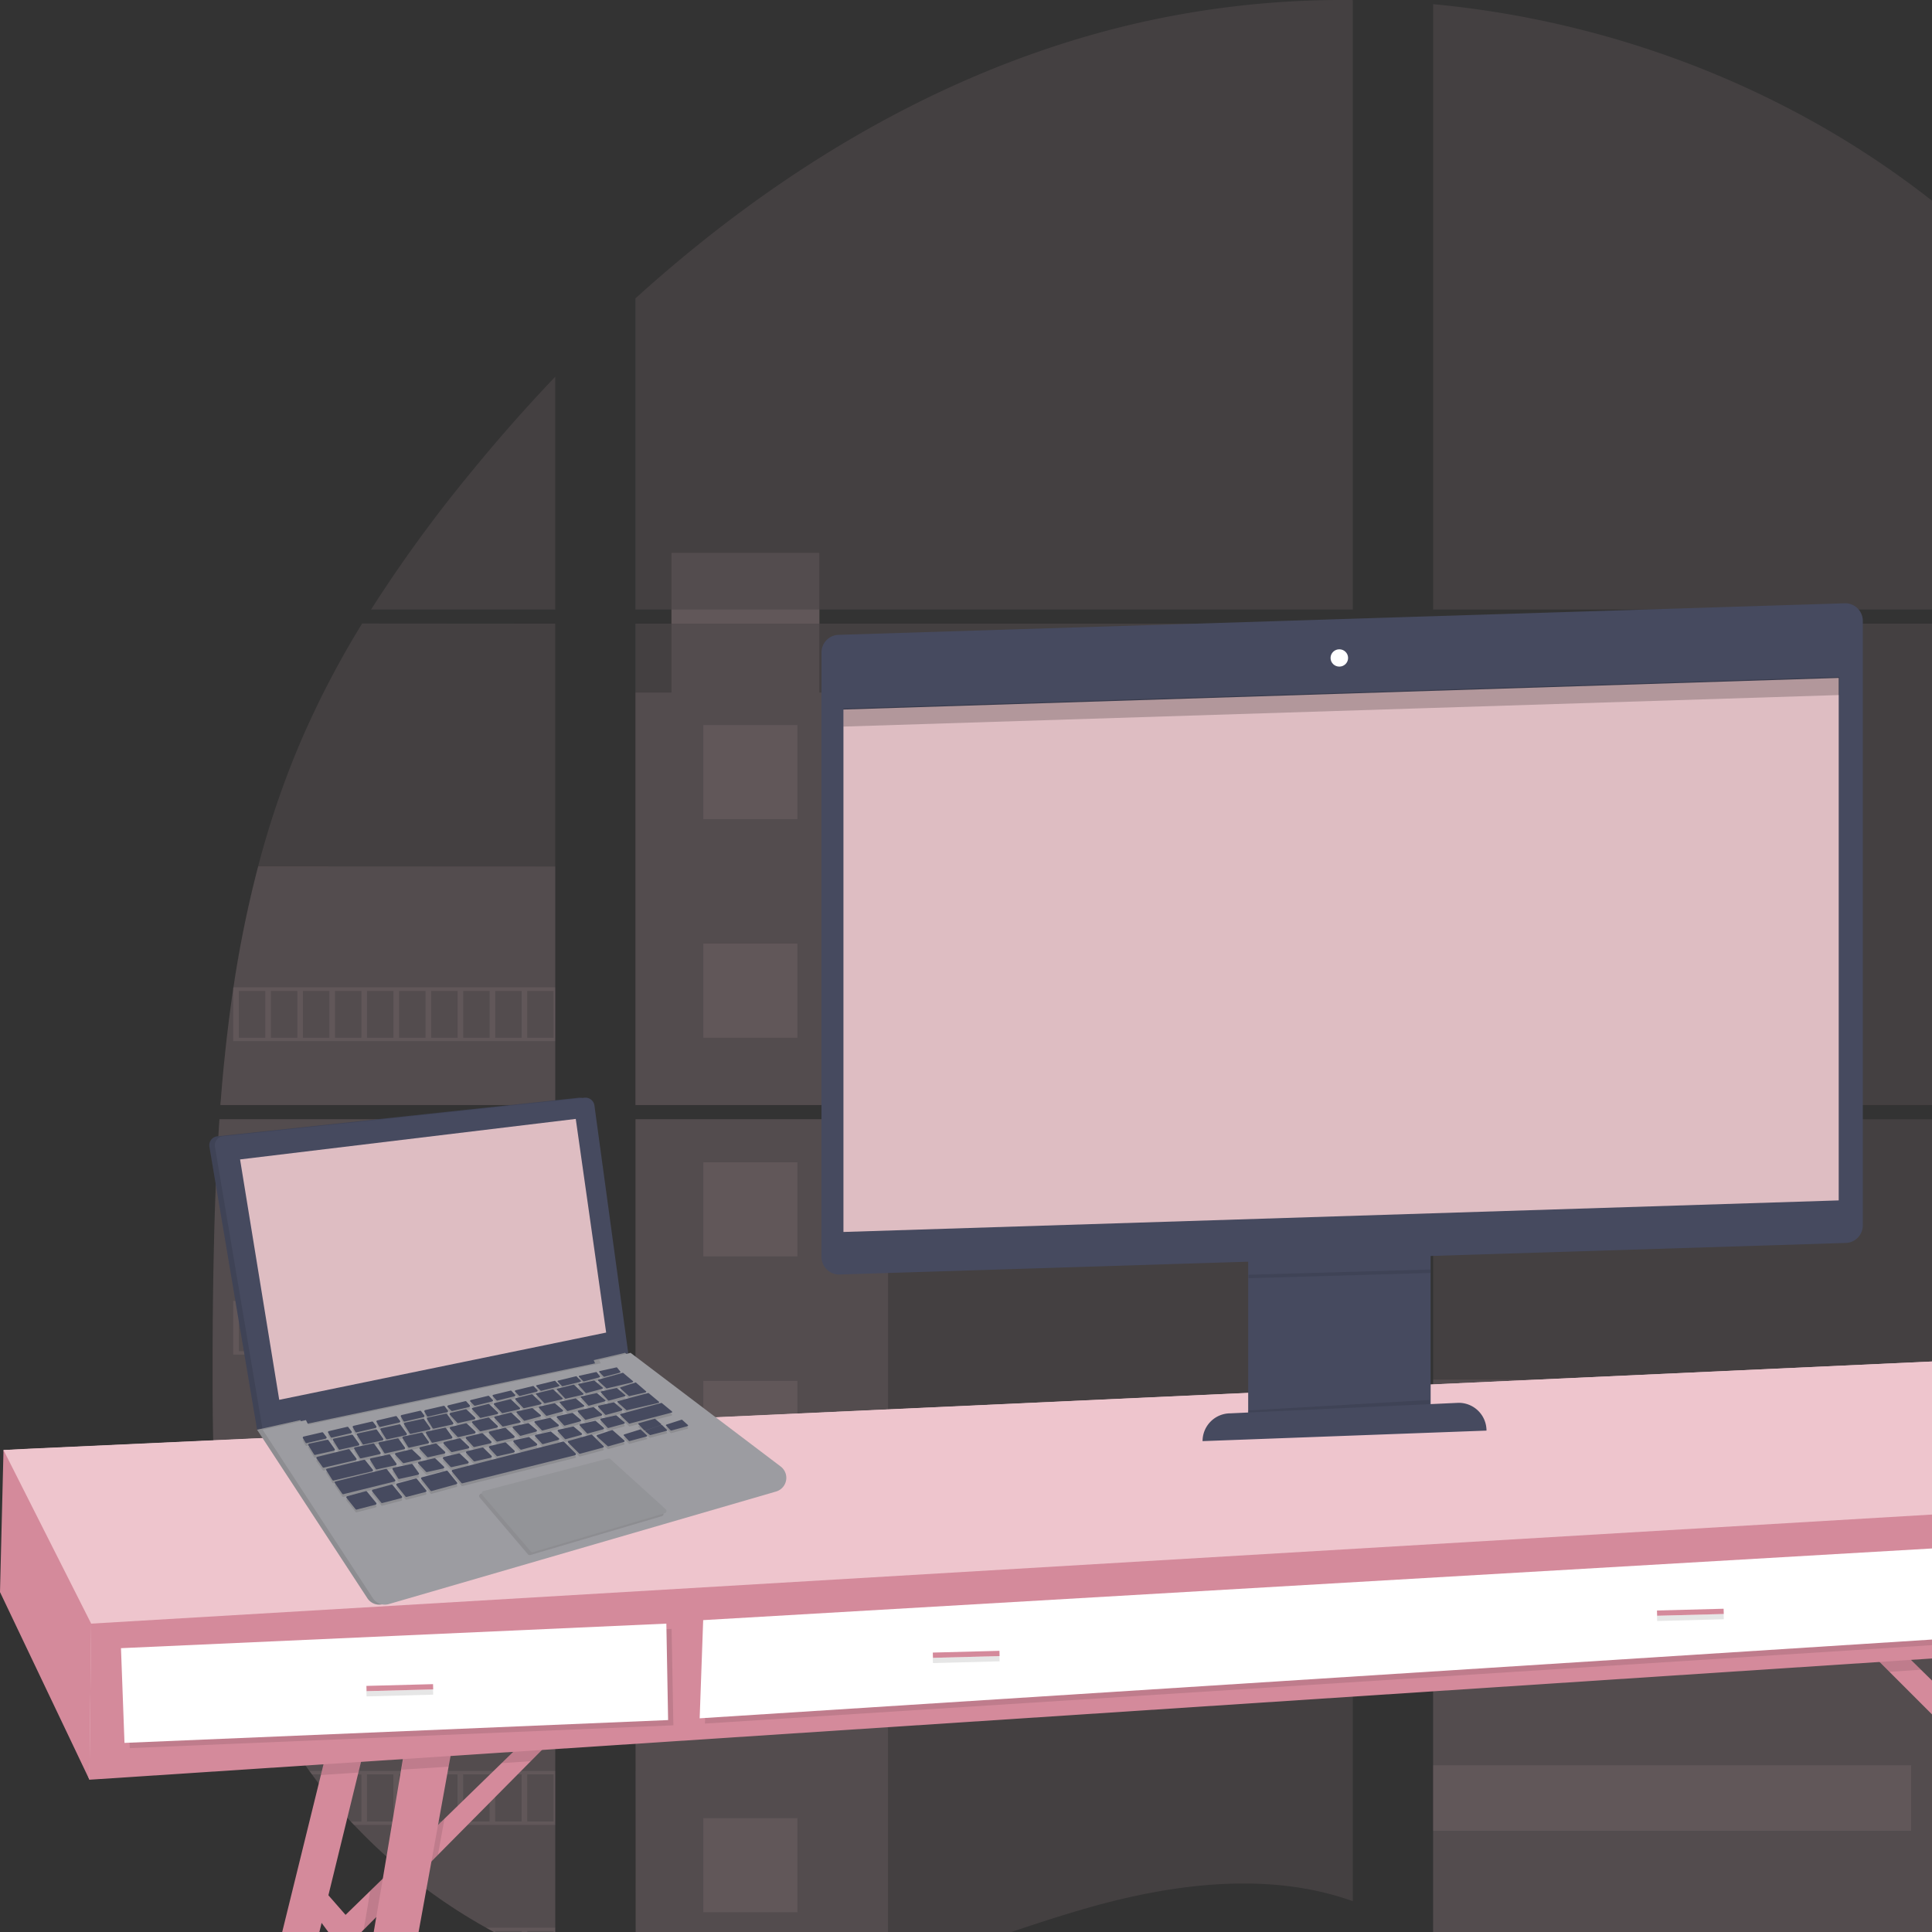 <svg
          xmlns="http://www.w3.org/2000/svg"
          viewBox="0 0 528.899 528.899"
        >
          <rect x="0" y="0" width="528.899" height="528.899" fill="#333333" stroke="none"/>
          <defs>
            <linearGradient
              id="a"
              x1="913.26"
              y1="758.31"
              x2="913.26"
              y2="258.96"
              gradientTransform="matrix(-1 0 0 1 1739.33 0)"
              gradientUnits="userSpaceOnUse"
            >
              <stop offset="0" stop-color="gray" stop-opacity=".25" />
              <stop offset=".54" stop-color="gray" stop-opacity=".12" />
              <stop offset="1" stop-color="gray" stop-opacity=".1" />
            </linearGradient>
          </defs>
          <ellipse
            cx="550.86"
            cy="713.17"
            rx="130.58"
            ry="14.45"
            fill="#debdc2"
            opacity=".1"
          />
          <ellipse
            cx="421.45"
            cy="786.72"
            rx="34.58"
            ry="3.83"
            fill="#debdc2"
            opacity=".1"
          />
          <ellipse
            cx="757.45"
            cy="808.72"
            rx="34.58"
            ry="3.83"
            fill="#debdc2"
            opacity=".1"
          />
          <ellipse
            cx="979.45"
            cy="724.72"
            rx="34.58"
            ry="3.83"
            fill="#debdc2"
            opacity=".1"
          />
          <ellipse
            cx="142.89"
            cy="763.03"
            rx="130.58"
            ry="29.86"
            fill="#debdc2"
            opacity=".1"
          />
          <path
            d="M60.08 306.39h91.93v125.33H66.8c-.22 1.29-.44 2.58-.68 3.87h85.89v101.05a3 3 0 0 1-.42-.16c-2.44-1-4.85-2-7.23-3.05l-1.55-.71q-3.66-1.71-7.23-3.63c-.84-.44-1.68-.9-2.51-1.37a150.83 150.83 0 0 1-36.17-28.17c-.31-.3-.6-.62-.89-.92-1.46-1.59-2.91-3.21-4.3-4.85l-1.55-1.85c-1.65-2-3.24-4.09-4.78-6.19-.23-.31-.45-.63-.68-.93a133.54 133.54 0 0 1-15.58-28.17c-.13-.3-.25-.62-.36-.92q-1.89-4.76-3.37-9.67c-.41-1.37-.82-2.75-1.16-4.14-.13-.41-.23-.83-.34-1.23-5.1-20.07-5.68-40.93-5.68-61.68v-7.25q0-12.59.24-25.25c.05-2.18.09-4.36.14-6.55.13-5.56.3-11.13.54-16.69.06-1.54.13-3.09.21-4.62 0-.89.08-1.78.14-2.66.19-3.2.38-6.39.6-9.59zM152.01 166.86h-50.43a381.88 381.88 0 0 1 26.83-36.93c7.49-9.2 15.37-18.18 23.6-26.81zM152.01 170.73v131.79H60.33c0-.38.06-.78.1-1.16.08-1 .16-2.07.25-3.11.09-1.21.21-2.43.32-3.66s.24-2.64.38-3.95.27-2.64.42-4 .29-2.63.45-3.93.31-2.63.48-3.93c.14-1.09.28-2.17.43-3.26q.31-2.3.66-4.59c0-.23.07-.46.1-.68a312.65 312.65 0 0 1 6.75-33.08 244.17 244.17 0 0 1 11.37-33.53 250.86 250.86 0 0 1 17.1-32.95zM173.97 306.39v125.33h196.36V306.39zm0 129.2v107.68c1.12.23 2.23.46 3.34.65 1.5.29 3 .55 4.51.78.29 0 .59.09.89.12.6.1 1.21.18 1.81.26 1.51.21 3 .38 4.55.52l2.16.19 1.75.13c.95.07 1.89.13 2.83.16.58 0 1.16 0 1.75.07h6.42c.78 0 1.56 0 2.33-.07.54 0 1.08 0 1.62-.07a3.55 3.55 0 0 0 .46 0c.45 0 .9 0 1.34-.06h.31l3-.24c1-.09 2-.2 3-.31l2.06-.25a180.35 180.35 0 0 0 24.87-5.29c18.32-5.11 36.2-12.26 54.55-17.49 23.81-6.81 49.97-10.1 72.81-1.91v-84.87zm196.36-268.73V.01a252.19 252.19 0 0 0-63.8 7.48c-49.73 12.49-94.38 39.59-132.58 74.2v85.17h9.85v3.87h-9.85v131.79h196.38V170.73h-146v-3.87zm252.29-56.36c-12.3-.44-24.53-4.33-35.6-10.35-21.15-11.5-38.08-29.27-56.93-44.26-39.21-31.23-87.87-50.08-137.76-54.75v165.72h280.31l.69-.74zm25.54-4.57l27.08 29.72v-37.5c-9.09 1.12-17.03 3.82-27.06 7.78zm27.08 464V435.59h-57.72c-.15-.57-.31-1.15-.49-1.73.17.58.32 1.16.48 1.73H392.33v97.16c2.14 1.59 4.25 3.26 6.34 4.95 2.26 1.84 4.49 3.72 6.73 5.6l2.25 1.86c1.08.9 2.17 1.78 3.26 2.67q3.27 2.64 6.59 5.22c1.1.87 2.22 1.72 3.33 2.57a455.14 455.14 0 0 0 55.84 36.52q6.55 3.64 13.22 7.07 4.44 2.28 8.93 4.48 6.74 3.29 13.58 6.37a499.05 499.05 0 0 0 132.3 38.53q15.21 2.24 30.54 3.53v-82.19h.9zm-282.91-399.2v131.79h282.93V170.73zm0 135.66v125.33h282.93V306.39zM697.22 97.97v41.92l34.56-37.93q-17.17-2.8-34.56-3.99zm0 208.42v125.33h275.19V306.39zm274.22 273.5l1-144.3H697.22v218a493.9 493.9 0 0 0 53.18-.64h.31q12.66-.81 25.25-2.32h.19a464.78 464.78 0 0 0 129.73-34.62m119.61-288.94q-1.56-3.66-3.21-7.26c-2-4.49-4.21-8.93-6.44-13.33h-21.47v125.24h54.28c-.04-35.45-9.02-71.74-23.15-104.74zm-31.12 108.61v124.04c15.29-14.65 28.21-31.42 37.51-50.59 11.19-23.09 16.29-48.08 16.73-73.54zm0-165.72v32.65h19.46a353.94 353.94 0 0 0-19.45-32.74zm-186.62-147.4c-1.43-.55-2.87-1.1-4.31-1.63a391.11 391.11 0 0 0-46.48-14l-52.89 58-1 1.11.68.74h188.2a402.49 402.49 0 0 0-84.2-44.22zm89.74 48.17H701.08l-3.86 3.54v128.25h275.17v-62.15a391.78 391.78 0 0 0-74.9-69.64z"
            fill="#debdc2"
            opacity=".1"
          />
          <path
            d="M152.01 237.21v65.31H60.33c0-.38.06-.78.1-1.16.08-1 .16-2.07.25-3.11.09-1.21.21-2.43.32-3.66s.24-2.64.38-3.95.27-2.64.42-4 .29-2.63.45-3.93.31-2.63.48-3.93c.14-1.09.28-2.17.43-3.26q.31-2.3.66-4.59c0-.23.07-.46.1-.68a312.65 312.65 0 0 1 6.75-33.08zM60.08 306.39h91.93v125.33H66.8c-.22 1.29-.44 2.58-.68 3.87h85.89v101.05a3 3 0 0 1-.42-.16c-2.44-1-4.85-2-7.23-3.05l-1.55-.71q-3.66-1.71-7.23-3.63c-.84-.44-1.68-.9-2.51-1.37a150.83 150.83 0 0 1-36.17-28.17c-.31-.3-.6-.62-.89-.92-1.46-1.59-2.91-3.21-4.3-4.85l-1.55-1.85c-1.65-2-3.24-4.09-4.78-6.19-.23-.31-.45-.63-.68-.93a133.54 133.54 0 0 1-15.58-28.17c-.13-.3-.25-.62-.36-.92q-1.89-4.76-3.37-9.67c-.41-1.37-.82-2.75-1.16-4.14-.13-.41-.23-.83-.34-1.23-5.1-20.07-5.68-40.93-5.68-61.68v-7.25q0-12.59.24-25.25c.05-2.18.09-4.36.14-6.55.13-5.56.3-11.13.54-16.69.06-1.54.13-3.09.21-4.62 0-.89.08-1.78.14-2.66.19-3.2.38-6.39.6-9.59zM243.1 189.6v112.92h-69.13V189.6h9.85v-38.23h40.47v38.23h18.81zM173.98 306.39h69.13v125.33h-69.13zM173.97 435.59h69.13V539.8a178.55 178.55 0 0 1-24.87 5.28c-.69.1-1.37.18-2.06.26-1 .11-2 .22-3 .31l-3 .24h-.32c-.43 0-.88.05-1.33.06a3.55 3.55 0 0 1-.46 0c-.55 0-1.09.06-1.63.07-.77 0-1.54.05-2.33.07h-6.42c-.46 0-1.16 0-1.75-.07-.94 0-1.88-.09-2.83-.16l-1.74-.13-2.17-.19c-1.52-.14-3-.32-4.55-.52-.59-.08-1.21-.16-1.81-.26-.3 0-.6-.08-.88-.12-1.51-.23-3-.49-4.51-.78-1.12-.19-2.23-.42-3.35-.65zM618.26 176.27h57.01v126.25h-57.01zM675.27 306.39v125.33H392.32v-54.05h150.71v31.88h75.23V306.39h57.01zM676.17 569.97h-.9v82.21q-15.33-1.29-30.54-3.53a498.8 498.8 0 0 1-132.33-38.58q-18.24-8.22-35.73-17.92a455.9 455.9 0 0 1-55.84-36.52q-6.67-5.11-13.17-10.45c-3-2.48-6-5-9-7.48a263.09 263.09 0 0 0-6.34-5v-97.11h225.19c-.16-.57-.31-1.15-.47-1.73.17.58.33 1.16.48 1.73h57.75v134.32zM823.93 166.86H786.8v-11.59h16.64v-34.34c1.44.53 2.88 1.08 4.31 1.63v32.71h16.18zM913.44 302.52H731.07h.06-33.91V176.27h9.59v93.32h43.8v-55.23h36.19v-43.63h37.13v43.63h36.18v55.23h53.33zM697.22 306.39v125.33h216.22V306.39zm274.89 272.88l.3-99.2h-59v-44.48H697.22v218a493.9 493.9 0 0 0 53.18-.64h.31q12.66-.81 25.25-2.32h.19a464.78 464.78 0 0 0 129.73-34.62M998.19 435.59h50.44c-.44 25.46-5.55 50.45-16.74 73.54-9.29 19.17-22.22 35.94-37.5 50.59v-79.7h3.8zM1048.66 431.72h-50.47V326.98h27.31c14.13 33 23.11 69.29 23.16 104.74z"
            fill="#debdc2"
            opacity=".1"
          />
          <path
            fill="#debdc2"
            opacity=".1"
            d="M644.73 211.36h30.54v39.58h-30.54zM644.73 293.41h30.54v9.11h-30.54zM644.73 306.39h30.54v26.59h-30.54zM644.73 375.45h30.54v39.58h-30.54zM644.73 457.5h30.54v39.58h-30.54zM675.27 569.91l.9.06h-.9v9.19h-30.54v-39.62h30.54zM675.27 621.57v30.57q-15.33-1.29-30.54-3.53v-27zM392.32 428.81H523.2v2.91H392.32zM392.32 435.59H523.2v11.14H392.32zM392.32 483.26H523.2v17.92H392.32zM523.2 537.71v17.92H420.83q-6.67-5.1-13.17-10.46c-3-2.47-6-5-9-7.46zM523.2 592.15v17.93h-10.8q-18.24-8.22-35.73-17.93zM750.41 318.54h25.76v25.76h-25.76zM192.54 198.49h25.76v25.76h-25.76zM192.54 258.33h25.76v25.76h-25.76zM192.54 318.18h25.76v25.76h-25.76zM192.54 378.03h25.76v25.76h-25.76zM192.54 437.88h25.76v25.76h-25.76zM192.54 497.73h25.76v25.76h-25.76zM848.77 318.54h25.76v25.76h-25.76zM750.41 382.09h25.76v25.76h-25.76zM848.77 382.09h25.76v25.76h-25.76zM750.41 445.64h25.76v25.76h-25.76zM848.77 445.64h25.76v25.76h-25.76zM750.41 509.19h25.76v25.76h-25.76zM848.77 509.19h25.76v25.76h-25.76zM750.41 572.74h25.76v25.76h-25.76zM848.77 572.74h25.76v25.76h-25.76zM750.41 652.9v-16.61h25.76v14.25l-25.76 2.36zM63.84 270.27v14.74h88.17v-14.74zm8.78 13.82h-7.23v-12.82h7.23zm8.78 0h-7.23v-12.82h7.23zm8.76 0h-7.23v-12.82h7.23zm8.78 0h-7.23v-12.82h7.23zm8.77 0h-7.23v-12.82h7.23zm8.78 0h-7.23v-12.82h7.23zm8.78 0h-7.23v-12.82h7.23zm8.77 0h-7.23v-12.82h7.23zm8.77 0h-7.23v-12.82h7.23zm8.77 0h-7.25v-12.82h7.23zM63.84 313.2v14.74h88.17V313.2zm8.78 13.81h-7.23v-12.88h7.23zm8.78 0h-7.23v-12.88h7.23zm8.76 0h-7.23v-12.88h7.23zm8.78 0h-7.23v-12.88h7.23zm8.77 0h-7.23v-12.88h7.23zm8.78 0h-7.23v-12.88h7.23zm8.78 0h-7.23v-12.88h7.23zm8.77 0h-7.23v-12.88h7.23zm8.77 0h-7.23v-12.88h7.23zm8.77 0h-7.25v-12.88h7.23zM63.84 356.11v14.73h88.17v-14.73zm8.78 13.8h-7.23v-12.88h7.23zm8.78 0h-7.23v-12.88h7.23zm8.76 0h-7.23v-12.88h7.23zm8.78 0h-7.23v-12.88h7.23zm8.77 0h-7.23v-12.88h7.23zm8.78 0h-7.23v-12.88h7.23zm8.78 0h-7.23v-12.88h7.23zm8.77 0h-7.23v-12.88h7.23zm8.77 0h-7.23v-12.88h7.23zm8.77 0h-7.25v-12.88h7.23zM63.84 399.01v14.73h88.17v-14.73zm8.78 13.81h-7.23v-12.89h7.23zm8.78 0h-7.23v-12.89h7.23zm8.76 0h-7.23v-12.89h7.23zm8.78 0h-7.23v-12.89h7.23zm8.77 0h-7.23v-12.89h7.23zm8.78 0h-7.23v-12.89h7.23zm8.78 0h-7.23v-12.89h7.23zm8.77 0h-7.23v-12.89h7.23zm8.77 0h-7.23v-12.89h7.23zm8.77 0h-7.25v-12.89h7.23zM64.22 441.91c.35 1.39.75 2.77 1.17 4.14v-3.21h7.23v12.88h-3.86c.11.3.23.62.35.92h82.9v-14.73zm17.18 13.81h-7.23v-12.88h7.23zm8.76 0h-7.23v-12.88h7.23zm8.78 0h-7.23v-12.88h7.23zm8.77 0h-7.23v-12.88h7.23zm8.78 0h-7.23v-12.88h7.23zm8.78 0h-7.23v-12.88h7.23zm8.77 0h-7.23v-12.88h7.23zm8.77 0h-7.23v-12.88h7.23zm8.77 0h-7.25v-12.88h7.23zM84.69 484.82c.23.29.45.61.68.92h4.79v6.19l1.55 1.85v-8h7.23v12.89h-2.93c.29.3.57.62.89.92h55.11v-14.77zm23 13.81h-7.23v-12.89h7.23zm8.78 0h-7.23v-12.89h7.23zm8.78 0h-7.23v-12.89h7.23zm8.77 0h-7.23v-12.89h7.23zm8.77 0h-7.23v-12.89h7.23zm8.77 0h-7.23v-12.89h7.23zM133.06 527.72c.83.47 1.67.93 2.52 1.37v-.45h7.23v4.08l1.54.71v-4.79h7.23v7.84a3.16 3.16 0 0 0 .43.16v-8.92zM731.07 302.52zm-55.81 267.39h.9zm-58.23-136c.17.58.32 1.16.48 1.73-.18-.62-.3-1.2-.48-1.78zm114-131.34zM183.82 166.86v3.87h40.51v-3.87zm491.44 403h.9zm-58.23-136c.17.58.32 1.16.48 1.73-.18-.57-.3-1.15-.48-1.73zm114-131.34zm-55.77 267.39h.9zm-58.23-136c.17.58.32 1.16.48 1.73-.18-.62-.3-1.2-.48-1.78z"
          />
          <path
            fill="#eec5cd"
            d="M7.8 396.6l-6.84.36 6.84 43.92 16.68 46.33 4.92-12.13 643.74-49.32-.12-19.68-96.97-35.52L7.8 396.6z"
          />
          <path
            fill="#d48a9b"
            d="M585.65 512.17l-6.99-3.21-34.77-15.99-.48-7.2 33.08 14.75 6.76 3.01 2.4 8.64zM104.65 535.68l-1.92 10.58-5.07-6.85-7.46-10.08-5.24-7.08 2.88-5.76 4.31 4.92 2.45 2.8 4.22 4.82.51.58 5.32 6.07z"
          />
          <path
            d="M566.21 626.27c-.8 4.7-3.17 4.09-5.33 2.34a13 13 0 0 1-4.55-8.41l-18.64-137.76-.68-5-.8-5.95-.68-4.93-1.35-10-.85-6.29 9.59-3.35 1.19 9 2.93 22 .65 4.91.7 5.23.13 1 .68 5 .2 1.54 16.82 126.29a15.29 15.29 0 0 1-.01 4.38z"
            fill="#d48a9b"
          />
          <path
            opacity=".1"
            d="M585.65 512.17l-6.99-3.21-1.79-6.99-.38-1.45 6.76 3.01 2.4 8.64z"
          />
          <path
            d="M634.05 671.69c-.48 4.15-2.72 4.65-5 4a9.56 9.56 0 0 1-6.43-6.9l-40.69-158.34-2.19-8.48-12.22-47.61-1.56-6 8.17-9.61 3.88 14.95 55.68 213.78a11.49 11.49 0 0 1 .36 4.21z"
            fill="#d48a9b"
          />
          <path
            opacity=".1"
            d="M549.2 493.96l-3.56-3.55-1.65-1.66-6.3-6.31-.67-4.99-.81-5.95 7.95 7.79 3.53 3.47.7 5.23.13.98.68 4.99z"
          />
          <path
            fill="#d48a9b"
            d="M570.28 500.65H560.2l-.33-.33-11.35-11.35-1.65-1.66-9.85-9.86-19.78-19.78-4.07-4.07 6.71-2.39 6 5.89 9.65 9.47 11.51 11.28 17.83 17.48 5.41 5.32zM100.33 476.16l-2.22 9.11-8.21 33.58-1.86 7.58-34.62 141.63a13.81 13.81 0 0 1-2.76 5.63c-3.33 4-5.42 2.1-6.6-.32a10.43 10.43 0 0 1-.65-7.07l44.43-180.37 2.4-9.77zM151.7 475.69l-6.4 6.45-25.41 25.64-1.76 1.78-3.53 3.56-9.82 9.89-1.74 1.76-3.49 3.51-.73.75-1.85 1.86-4.32-4.8 1.95-1.88 6.76-6.58 3.46-3.36 1.73-1.67 9.89-9.63 3.5-3.4 1.75-1.7 15.63-15.2 7.18-6.98h7.2z"
          />
          <path
            opacity=".1"
            d="M121.69 497.87l-.31 1.7-1.49 8.21-1.76 1.78-13.35 13.45 1.48-8.74.29-1.67 13.39-13.03 1.75-1.7zM99.33 529.61l5.32 6.07-1.92 10.58-5.07-6.85 1.2-7.04.47-2.76z"
          />
          <path
            opacity=".1"
            d="M116.44 502.97l-1.19 6.59-.65 3.56-9.82 9.89-1.74 1.76-3.49 3.51.61-3.51 1.2-7.14 3.46-3.36 1.73-1.67 9.89-9.63z"
          />
          <path
            d="M124.81 472.81l-2 10.81-2.89 15.95-1.81 10-39.88 219.1c-3.65 9-6.31 7-7.89 3.77a14.16 14.16 0 0 1-1.14-8.61l30.79-181.24 1.73-10.21 1.29-7.6 1.79-10.5 5-29.8 1-5.9z"
            fill="#d48a9b"
          />
          <path
            fill="#eec5cd"
            d="M.96 396.96l24 47.52 648.06-38.4-96.97-35.52L.96 396.96z"
          />
          <path
            fill="#d48a9b"
            d="M.96 396.96L0 435.84l24.48 51.37.48-42.73-24-47.52z"
          />
          <path
            opacity=".1"
            d="M90.25 476.17h10.08l-2.22 9.08-10.27.68 2.41-9.76zM110.89 478.57l13.92-5.76-1.97 10.82-12.96.84 1.01-5.9zM144.5 475.69h7.2l-6.4 6.45-7.98.53 7.18-6.98zM519.88 451.21l6 5.89-8.64.57-4.07-4.07 6.71-2.39zM542.92 446.89l1.2 9.01-9.94.66-.85-6.32 9.59-3.35zM578.02 453.67l-10.5.69-1.56-6.03 8.17-9.61 3.89 14.95z"
          />
          <path
            fill="#d48a9b"
            d="M673.02 406.08l.96 38.4-649.5 42.73.48-42.73 648.06-38.4z"
          />
          <path
            opacity=".1"
            d="M34.56 452.64l149.3-6.72.48 26.4-148.82 6.24-.96-25.92z"
          />
          <path
            fill="#fff"
            d="M33.12 451.2l149.3-6.72.48 26.4-148.82 6.25-.96-25.93z"
          />
          <path
            opacity=".1"
            d="M193.94 444.96l337.46-19.68-.48 24.96-337.94 21.6.96-26.88z"
          />
          <path
            fill="#fff"
            d="M192.5 443.52l337.47-19.68-.48 24.96-337.95 21.6.96-26.88z"
          />
          <path
            opacity=".1"
            d="M537.17 424.32l128.65-8.16.96 24.48-128.17 8.64-1.44-24.96z"
          />
          <path
            fill="#fff"
            d="M535.73 422.88l128.65-8.16.96 24.48-128.17 8.64-1.44-24.96z"
          />
          <path
            opacity=".1"
            d="M100.305 462.967l18.243-.481.038 1.44-18.243.48z"
          />
          <path
            fill="#d48a9b"
            d="M100.307 461.527l18.243-.48.038 1.439-18.243.48z"
          />
          <path
            opacity=".1"
            d="M453.618 442.323l18.244-.48.038 1.44-18.244.48z"
          />
          <path
            fill="#d48a9b"
            d="M453.61 440.884l18.244-.48.038 1.439-18.244.48z"
          />
          <path
            opacity=".1"
            d="M255.36 453.844l18.244-.481.038 1.44-18.244.48z"
          />
          <path
            fill="#d48a9b"
            d="M255.362 452.404l18.244-.48.038 1.439-18.244.48z"
          />
          <path
            opacity=".1"
            d="M595.226 432.725l18.243-.48.038 1.439-18.243.48z"
          />
          <path
            fill="#d48a9b"
            d="M595.228 431.286l18.244-.481.037 1.44-18.243.48zM824.72 613.93l-17.29-.95-1.16-49.62-.28-11.83 18.24-3.35.11 15.23.38 50.52z"
          />
          <path
            fill="#d48a9b"
            d="M811.27 605.3l-88.81 55.2-1.92 16.8 9.6.48v-12l58.09-32.64-70.09 86.89v13.44h11.52l-.96-14.88 81.13-92.17 10.08.96 85.45 96.97 1.92 16.32 11.52.48-1.92-16.8-67.69-84.49 45.13 31.2.96 13.44 9.12.48-.96-16.32-85.93-66.24-6.24 2.88z"
          />
          <path
            d="M699.7 510.86a158.41 158.41 0 0 0 21-34.07c6.11-13.52 12.81-29.13 13.32-33.75 1-8.64 25.44-25.92 52.32-26.88 17.53-.63 44.84-14.31 61.74-23.76a125.71 125.71 0 0 1 51.8-16c19.77-1.49 38.36 2.39 29 25.33l-125.77 152.2s-107.2 18.89-113.78-11.48a24.47 24.47 0 0 0-1.53-4.46c-1.29-2.87-1.62-10.36 11.9-27.13z"
            fill="#debdc2"
          />
          <path
            d="M709.14 513.88a163.07 163.07 0 0 0 21.13-34.4c5.71-12.64 11.75-26.81 12.23-31.1.92-8.25 24.34-24.76 50.07-25.68 16.76-.6 42.89-13.66 59.06-22.69a120.32 120.32 0 0 1 49.57-15.27c18.92-1.42 36.71 2.29 27.78 24.2l-99.71 146s-123 17.45-129.5-11.42a29.62 29.62 0 0 0-1.54-4.48c-1.14-2.83-1.3-9.84 10.91-25.16z"
            fill="#fff"
            opacity=".2"
          />
          <path
            d="M824.33 563.41c-5.78 0-11.87 0-18.08-.06l-.27-11.82 18.23-3.36z"
            opacity=".1"
          />
          <g opacity=".1">
            <path d="M894.32 668.18l-45.13-31.2 5.18 6.46 39.95 27.62.96 13.44 9.12.48-.17-2.89-8.95-.47-.96-13.44zM730.14 662.9v2.88l53.84-30.25 4.25-5.27-58.09 32.64zM718.14 730.59v2.88h11.52l-.18-2.88h-11.34zM730.14 674.9l-9.27-.46-.33 2.86 9.6.48v-2.88zM907.28 737.79l-1.92-16.32-85.45-96.97-10.08-.96-81.13 92.17.18 2.68 80.95-91.97 10.08.96 85.45 96.97 1.92 16.32 11.52.48-.33-2.9-11.19-.46z" />
          </g>
          <path
            d="M576.24 674c15.75 12.56 25.61.93 25.61.93S628.41 656 629 653.34a25.23 25.23 0 0 1 1.52-4.69s4.37.75 4.37-1.31 4.55-2.81 7.2-4.5 19.36-16.31 19.36-16.31.57-3.18 8.23-5.62c5.39-1.71 16.86-12.42 23.2-18.63.39-2.51 1.68-10.15 3.1-12.49a3.44 3.44 0 0 1 2.49-1.09l.63-2.32a157.78 157.78 0 0 0 4.09-21.52c1.7-15 14.42-19.68 17.64-19.68s28.84-10.87 28.84-10.87l41.55-16.87s25.61-8.05 24.66-13.5a4.9 4.9 0 0 1 .06-1.74c.52-2.56 2.75-5.54 5-8a56.34 56.34 0 0 1 5-4.88l13.8-8.55 1.06-.66c-4.66-7.44-14.86-17.22-14.86-17.22s3-5.62 6.45-5.62c2.28 0 15-4 23.22-6.66-.85-9.1-2.53-36.83 7.9-42.45l12.49-6.75s-.44 1-1.09 2.5l1.85-1s-.22.47-.56 1.27c.37-.06.76-.1 1.16-.13 1.13-4 1.81-7.22 1.48-8.26-.83-2.61-1-20.44 6.52-29.62l-6-17.43a3.42 3.42 0 0 1 2.17-4.34l15.54-5.22a3.37 3.37 0 0 1 1.5-.15 3.48 3.48 0 0 1 3.74 2.29l4.41 12.83a52.52 52.52 0 0 1 5.63-1c1.31-2.36 2.89-4.64 2.65-7.26a12.65 12.65 0 0 0-1.59-4.3 49.17 49.17 0 0 1-4.22-12.41 5.45 5.45 0 0 1-.05-2.63c.65-2.11 3.41-2.84 4.59-4.72 1-1.54.67-3.53.19-5.27-.76-2.78-1.92-5.44-2.55-8.25s-.68-5.87.7-8.4a13.32 13.32 0 0 1 5-4.69c.53-2.48 2.32-4.82 1.75-7.28-.34-1.48-1.51-2.7-1.73-4.2-.38-2.71 2.33-4.77 4.71-6.17l21.07-12.45c1.88-1.11 3.83-2.24 5.84-3.17 3.8-2 7.83-3.42 12-2.9 5.35.67 9.77 4.49 13.07 8.7s5.89 9 9.59 12.86c6.76 7.09 16.61 10.5 24 17a16.57 16.57 0 0 1 4.77 6.29c3.08 8.17-4.51 16.6-4.46 25.32 0 7.64 5.9 14 12 18.71 2.59 2 5.5 4.21 6 7.42.4 2.48-.75 4.9-1.46 7.3a24 24 0 0 0 .73 15.09c4.79 3.16 8.21 5.3 8.21 5.3s19.73 16.5 30.74 20.25a2.14 2.14 0 0 1 1.12.67c3 1.85 11.37 7.08 12.92 9.82 1.9 3.38 14.8 16.12 6.45 20.62a46.53 46.53 0 0 1-15.56 5.25s-19.35 6-26.94 9.75a83 83 0 0 1-14.33 5 29 29 0 0 0 5.76 14.6h.21a23.79 23.79 0 0 0 3.19 3.47l-2.1.33.14.13c-5.5.88-11.16 1.75-16.58.51s-10.61-5.14-11.6-10.55c-1.06-5.83 2.58-12.82-1.38-17.25a8.62 8.62 0 0 0-5-2.55c-2.63 3.47-21.95 28.06-39.48 22.67 4 10.66 11.11 29.25 12.46 29.78 1.9.75-19.35 7.5-19.35 7.5s-4.18-.68-10.17-1.25c0 .72.08 1.47.13 2.26.41 7.36.68 17.25-.59 20a14.06 14.06 0 0 0-.76 2.12 36.93 36.93 0 0 1-11.44 18.4l-1.85 1.55a24.9 24.9 0 0 0-6 7.87 30.71 30.71 0 0 1-18 15.56 39.81 39.81 0 0 1-18.72 1.12s-42.66 4.13-66.18 6-49.14 12.75-49.14 12.75-11.84 8.37-20.23 19.19c-.63.82-1.23 1.65-1.82 2.48l3.65 6.44s-17.35 12.65-29 22.11v1.7c.57 12.56-16.13 30.18-16.13 30.18s-5.12 7.12-7.78 10.69 4.56 5.81 4.56 5.81-12 3.37-7.21 15.93 1.32 20.81 1.32 20.81l-7 33.55h-14.68l2.85-23.24c-5.12-.38-18.78 20.61-18.78 20.61s-35.67-5.43-42.12-7.31-5.31-13.87 7-11.24a21.21 21.21 0 0 0 19.73-5.81s8.73-10.13 13.66-36a187.89 187.89 0 0 1 6.35-22.43c-6.77 10.28-10.52 25.36-12 26.18-2.09 1.12-28.26 30.74-28.26 30.74l-10.32-10.13 17.72-20.61s-16.13.18-22.77 4.68-15.4 2.25-15.4 2.25-20.11-15.93-25-21.93-8.96-22.67 6.79-10.07z"
            transform="translate(-75.67 -43.73)"
            fill="url(#a)"
          />
          <path
            d="M795.48 362.87s8.59-2.62 8.22 1.86 4.48 8.6 4.48 8.6l-7.85 20.56-17.56-6.36 5.56-17.56z"
            fill="#575989"
          />
          <path
            d="M795.48 362.87s8.59-2.62 8.22 1.86 4.48 8.6 4.48 8.6l-7.85 20.56-17.56-6.36 5.56-17.56z"
            fill="#ffd7e3"
          />
          <path
            d="M840.55 252.44c-2.66 1.52-5.47 3.17-6.92 5.87-1.36 2.52-1.31 5.59-.7 8.38s1.77 5.46 2.52 8.22c.47 1.74.76 3.72-.19 5.26-1.16 1.88-3.88 2.6-4.53 4.71a5.54 5.54 0 0 0 .06 2.62 49.65 49.65 0 0 0 4.15 12.37 12.48 12.48 0 0 1 1.57 4.29c.38 4.18-3.85 7.5-4.21 11.67-.2 2.25.76 4.43 1.7 6.48 1 2.28 2.16 4.66 4.21 6.08 2.54 1.75 6 1.62 8.93.78s5.74-2.3 8.73-3c2.76-.69 5.73-.78 8.24-2.11 4.27-2.26 6.05-7.34 7.3-12 .84-3.13 1.61-6.44.8-9.58a31.4 31.4 0 0 0-2.57-5.71c-1.13-2.36-1.93-4.91-3.46-7s-3.59-3.67-4.21-6.08c-.72-2.79.82-5.58 2.1-8.15a56.44 56.44 0 0 0 2.9-7 12.49 12.49 0 0 0 .85-6.05c-.74-4.22-5.1-6.78-9.23-7.91-3-.82-6.24-1.19-9.21-2.29-1.33-.49-2.51-1.41-3.93-1.49-1.75-.13-3.43.8-4.9 1.64z"
            fill="#3f2b3b"
          />
          <path
            d="M622.05 550.12l34.65 4.66h.11s34.57-41.3 35.13-41.48L731 499.47l26.17-7.67 3.55-17-34.76-1.31-11.4 1.68L673.63 492s-25.23 10.84-28.41 10.84-15.7 4.67-17.38 19.62a156.47 156.47 0 0 1-4 21.45c-1.03 3.86-1.79 6.21-1.79 6.21z"
            fill="#c77486"
          />
          <path
            d="M622.05 550.48l34.65 4.66h.11s34.57-41.3 35.13-41.48L731 499.83l26.17-7.67 3.55-17-34.76-1.31-11.4 1.68-40.93 16.83s-25.23 10.84-28.41 10.84-15.7 4.67-17.38 19.62a156.47 156.47 0 0 1-4 21.45c-1.03 3.86-1.79 6.21-1.79 6.21z"
            opacity=".05"
          />
          <path
            d="M726.52 474.43l-1.69 2.84s12 6.44 11 8.92l17.36-7zM622.05 550.12l34.65 4.66c2.24-8 4-13.82 4-13.82l-23.92 4.12s-8.27-1.61-13-1.17c-.97 3.86-1.73 6.21-1.73 6.21z"
            opacity=".1"
          />
          <path
            d="M636.81 547.32s-14.39-2.8-16.07 0-3.18 13.27-3.18 13.27-28.23 66.15-33.07 91.94-13.46 35.88-13.46 35.88a20.76 20.76 0 0 1-19.44 5.8c-12.14-2.62-13.26 9.34-6.91 11.21s41.49 7.29 41.49 7.29 13.45-20.93 18.5-20.56l-2.8 23.18h14.39l6.91-33.46s3.36-8.22-1.31-20.74 7.1-15.89 7.1-15.89-7.1-2.24-4.48-5.79 7.66-10.65 7.66-10.65 16.45-17.53 15.89-30.09 12.7-55.5 12.7-55.5z"
            fill="#d4dfec"
          />
          <path
            d="M636.81 547.32s-14.39-2.8-16.07 0-3.18 13.27-3.18 13.27-28.23 66.15-33.07 91.94-13.46 35.88-13.46 35.88a20.76 20.76 0 0 1-19.44 5.8c-12.14-2.62-13.26 9.34-6.91 11.21s41.49 7.29 41.49 7.29 13.45-20.93 18.5-20.56l-2.8 23.18h14.39l6.91-33.46s3.36-8.22-1.31-20.74 7.1-15.89 7.1-15.89-7.1-2.24-4.48-5.79 7.66-10.65 7.66-10.65 16.45-17.53 15.89-30.09 12.7-55.5 12.7-55.5z"
            opacity=".1"
          />
          <path
            d="M607.85 649.36s-5 33.82-11.59 36.25 11.59-36.25 11.59-36.25zM621.49 622.63c-.56.56-16.07 20.75-22.24 20.93s22.24-20.93 22.24-20.93z"
            opacity=".1"
          />
          <path
            d="M645.97 541.71s17 44.29 24.67 30.65a54.77 54.77 0 0 1 4.18-6.28c8.26-10.79 19.93-19.14 19.93-19.14s25.23-10.83 48.4-12.7 65.18-5.97 65.18-5.97l5.45-4.68c.56-30.27-60.55-44.47-60.55-44.47s-46.72 19.25-64.29 24.85-20.55 14-20.55 14l-17.53 18.55z"
            fill="#c77486"
          />
          <path
            d="M645.97 541.71s17 44.29 24.67 30.65a54.77 54.77 0 0 1 4.18-6.28l-2.8-5a83.33 83.33 0 0 0-15-19.59 36.9 36.9 0 0 0-6.12-5z"
            opacity=".1"
          />
          <path
            d="M665.97 555.91s-15.7-19.24-20-17.19-23.92 16.63-23.92 16.63-19.67 20.56-27.21 23-8.11 5.61-8.11 5.61-16.4 14.56-19.06 16.25-7.11 2.43-7.11 4.48-4.29 1.31-4.29 1.31a25.34 25.34 0 0 0-1.5 4.67c-.56 2.62-26.72 21.49-26.72 21.49s-9.72 11.59-25.23-.89-11.59 4.11-6.73 10.09 24.67 21.87 24.67 21.87 8.59 2.24 15.14-2.25 22.43-4.71 22.43-4.71l-17.45 20.56 10.16 10.09s25.78-29.53 27.84-30.65 8.23-29 20.57-34.57c0 0 35.13-13.46 46.53-23s30.65-23.74 30.65-23.74z"
            fill="#d4dfec"
          />
          <path
            d="M549.33 622.63c1.12-.56 26 3.93 20.75 6.64s-20.75-6.64-20.75-6.64zM576.26 610.67c1.12.75 14.39 3.93 11 7.48s-11-7.48-11-7.48z"
            opacity=".1"
          />
          <path
            d="M714.56 475.18s9 .19 37.93 6.17 55.84 46.92 55.84 46.92a39 39 0 0 0 18.44-1.12 30.38 30.38 0 0 0 17.75-15.52 24.76 24.76 0 0 1 5.89-7.85l1.82-1.54a36.85 36.85 0 0 0 11.26-18.39 13 13 0 0 1 .75-2.12c1.25-2.72 1-12.58.57-19.92-.25-4.77-.57-8.47-.57-8.47l-96.43-18.14-5.48 3.42-13.59 8.53a54.15 54.15 0 0 0-4.95 4.87c-2.2 2.44-4.39 5.42-4.91 8a4.72 4.72 0 0 0-.05 1.75c.95 5.38-24.27 13.41-24.27 13.41z"
            fill="#fff"
          />
          <path
            d="M859.39 292.27s9.34 13.09-2.24 37 49-13.83 49-13.83-22.8-34.39-19.44-40.74-27.32 17.57-27.32 17.57z"
            fill="#c77486"
          />
          <circle cx="867.99" cy="276.9" r="29.53" opacity=".1" />
          <circle cx="867.99" cy="274.66" r="29.53" fill="#c77486" />
          <path
            d="M862.75 312.66s-9.71 15.44 20 6.85-23.36 58.68-23.36 58.68l-20.93-21.68 8.22-38.12z"
            opacity=".1"
          />
          <path
            d="M862.75 314.15s-9.71 15.45 20 6.85-23.36 58.68-23.36 58.68l-20.93-21.67 8.22-38.13z"
            fill="#dce6f2"
          />
          <path
            d="M762.33 438.62a28.73 28.73 0 0 1 2.48 4.23c3.36 7.48 11.58 5.61 11.58 5.61 13.46 8.22 49 6 49 6s-7.85 13.08 7.1 8.59c9.19-2.75 23-2.12 32.34-1.23-.25-4.77-.57-8.47-.57-8.47l-96.43-18.14z"
            opacity=".1"
          />
          <path
            d="M748.76 420.8s12.7 12.33 16.07 19.81 11.58 5.6 11.58 5.6c13.46 8.23 49 6 49 6s-7.85 13.08 7.1 8.59 42.23 0 42.23 0 20.94-6.73 19.07-7.47-15-37-15-37a15.36 15.36 0 0 1-1-6.21 12.8 12.8 0 0 1 3-7.88 18.57 18.57 0 0 1 7-5c14.57-6.35 40.36-22.42 40.36-22.42s65.79-9.72 54.95-13.46-30.28-20.18-30.28-20.18-30.65-19.44-36.63-27.66-18.31-10.84-18.31-10.84l-17.11 12.71-31.11 27.66-1.5-16.78s-3.37-11.22-7.85-14.21-21.17 2.93-22.36 3.34h-.07s-17.19 49.71-16.44 58.68c.19 2.36-.86 5.71-2.5 9.36-1.06 2.34-2.37 4.8-3.75 7.21a183.55 183.55 0 0 1-10.2 15.62s-26.54 9-29.9 9-6.35 5.53-6.35 5.53z"
            fill="#ffd7e3"
          />
          <path
            opacity=".1"
            d="M849.67 346.23l3.37 14.77 32.33-17.57-3.09-26.54-31.11 27.66v-.01l-1.5 1.69z"
          />
          <path
            fill="#ffd7e3"
            d="M848.18 344.74l3.36 14.76 32.34-17.56-3.09-26.54-31.12 27.66v-.02l-1.49 1.7z"
          />
          <path
            d="M795.21 392.15c12.25 2.54 67 14 82.57 19.45a12.85 12.85 0 0 1 3-7.89c-15.45-7.09-63.15-27.44-81.82-18.78-1.06 2.34-2.37 4.81-3.75 7.22z"
            opacity=".1"
          />
          <path
            d="M795.21 389.16c12.25 2.54 67 14 82.57 19.45a12.85 12.85 0 0 1 3-7.89c-15.45-7.09-63.15-27.45-81.82-18.78-1.06 2.33-2.37 4.81-3.75 7.22z"
            opacity=".1"
          />
          <path
            d="M795.21 390.65c12.25 2.55 67 14.05 82.57 19.45a12.8 12.8 0 0 1 3-7.88c-15.49-7.1-63.15-27.45-81.82-18.78-1.06 2.34-2.37 4.83-3.75 7.21z"
            fill="#ffd7e3"
          />
          <circle cx="808.19" cy="397.63" r="3.83" fill="#feffff" />
          <circle cx="795.21" cy="424.44" r="3.83" fill="#feffff" />
          <circle cx="838.46" cy="405.29" r="3.83" fill="#feffff" />
          <circle cx="822.95" cy="433.32" r="3.83" fill="#feffff" />
          <circle cx="817.97" cy="368.1" r="3.83" fill="#feffff" />
          <path
            d="M862.38 409.12s15.7 38.59 12 43.82-12-43.82-12-43.82zM849.11 409.12c2.21-.55-9.34 10.37-10.65 20.37s-9.35 18.41-9.35 18.41l8-19.63s9.39-18.5 12-19.15zM799.04 405.27c-1.13 1.68-16.65 4.67-18.33 22.05zM903.33 377.63c-1.87 1.68-23 15.88-30.46 16.16s30.46-16.16 30.46-16.16zM869.86 385.48s-3.18 4.48-6.36 4.48 6.36-4.48 6.36-4.48zM738.9 459.98c13.51.45 58.86 1.78 65.45-.12.63-.18-40.08-2.06-49.61-3.93a37.28 37.28 0 0 1-10.93-3.91c-2.2 2.44-4.39 5.42-4.91 7.96zM814.14 468.83s22.45 16.44 12.64 16.63-12.64-16.63-12.64-16.63z"
            opacity=".1"
          />
          <path
            d="M862.88 309.48c-.91 2.33-.16 2.71-.69 4.8a15.83 15.83 0 0 0-.43 5.91c.27 2.8-1.49 6.13-.09 8.52a6.6 6.6 0 0 1 .56 1.09 3.23 3.23 0 0 1-1.4 3.28c-.94.74-2.07 1.3-2.65 2.42-1.37 2.66 1.26 6.44 0 9.2a5.34 5.34 0 0 1-1.89 2.05 24.2 24.2 0 0 1-6 3.16c-1.41-2.21.16-5.45-1.07-7.79a10.47 10.47 0 0 0-2.53-2.57c-2-1.9-3.08-4.84-3.6-7.71s-.59-5.82-1.16-8.68c-.93-4.7-3.14-9.1-3.64-13.85a2 2 0 0 1 .15-1.28 1.58 1.58 0 0 1 1.28-.56c4.35-.37 9.11.79 13.29 0 3.92-.7 6.48-1.6 9.87 2.01z"
            fill="#3f2b3b"
          />
          <path
            d="M817.22 316.87c1.3 6 5.63 22.68 14.89 30.11 11.39 9.16 20 32.89 20 32.89l-2.61 6.17a18.65 18.65 0 0 0 5.6-2.62c2.62-1.87-6.17-38.87-6.17-38.87l-1.49-16.82s-3.36-11.21-7.85-14.2c-4.34-2.89-21.18 2.92-22.37 3.34z"
            opacity=".1"
          />
          <path
            d="M817.97 315.37c1.3 6 5.63 22.68 14.88 30.11 11.4 9.16 20 32.9 20 32.9l-2.62 6.16a18.59 18.59 0 0 0 5.61-2.61c2.62-1.87-6.17-38.87-6.17-38.87l-1.49-16.79s-3.37-11.22-7.85-14.21-21.17 2.9-22.36 3.31z"
            fill="#ffd7e3"
          />
          <rect
            x="884.01"
            y="342.49"
            width="23"
            height="48.6"
            rx="1.7"
            ry="1.7"
            transform="rotate(-18.77 725.312 573.806)"
            fill="#464a5f"
          />
          <rect
            x="883.18"
            y="342.49"
            width="23"
            height="48.6"
            rx="1.7"
            ry="1.7"
            transform="rotate(-18.77 724.5 573.828)"
            fill="#d4dfec"
          />
          <circle cx="815.4" cy="313.63" r="3.61" fill="#939498" />
          <path
            d="M791.38 386.41v1.31l14-7.19 1.44-7.06 2.51-12.29s28.4-41.67 9.51-42.22-19 31.38-17.92 34.93c.8 2.55-4.43 18.12-7.46 26.77-1.22 3.42-2.08 5.75-2.08 5.75z"
            fill="#c77486"
          />
          <path
            d="M779.03 412.95s-4.86-38.5 7.48-45.23l12.33-6.72s-10.09 22.61-6 23.45 16.07-9.62 16.07-9.62v24.29z"
            opacity=".1"
          />
          <path
            d="M791.38 386.41v1.31l14-7.19 1.44-7.06c-3.81 3-10.38 7.82-13.21 7.25a.85.85 0 0 1-.17-.06c-1.2 3.42-2.06 5.75-2.06 5.75z"
            opacity=".1"
          />
          <path
            d="M778.33 411.45s-4.86-38.49 7.48-45.22l12.33-6.73s-10.09 22.62-6 23.46 16.07-9.63 16.07-9.63v24.3z"
            fill="#ffd7e3"
          />
          <circle cx="848.18" cy="376.7" r="3.83" fill="#feffff" />
          <path
            d="M719.82 558.73s37.2-2.88 51.12-29.76c0 0 28.33-56.17 51.37-62.41s65.76-20.16 83.52-41.76 25.21-38.16 25.21-38.16 4.56 17.52-9.84 38.16-19.69 52.32-29.77 85.93-13.92 47-32.16 49c-13.75 1.45-86.45.72-121.21 0-11.36-.27-18.24-1-18.24-1z"
            fill="#debdc2"
          />
          <path
            d="M719.82 558.73s37.2-2.88 51.12-29.76c0 0 28.33-56.17 51.37-62.41s65.76-20.16 83.52-41.76 25.21-38.16 25.21-38.16 4.56 17.52-9.84 38.16-19.69 52.32-29.77 85.93-13.92 47-32.16 49c-13.75 1.45-86.45.72-121.21 0-11.36-.27-18.24-1-18.24-1z"
            fill="#fff"
            opacity=".2"
          />
          <path
            d="M729.18 558.79s35.56-2.79 48.87-28.82c0 0 27.07-54.38 49.09-60.42s62.86-19.53 79.84-40.44 24.09-36.95 24.09-36.95 4.36 17-9.41 36.95-18.81 50.66-28.45 83.16-13.3 45.55-30.74 47.41c-13.14 1.4-82.63.69-115.86 0-10.86-.19-17.43-.89-17.43-.89z"
            fill="#debdc2"
          />
          <path
            d="M935.64 384.54s-17.2 1.12-22.43 3.18c-2.78 1.09-9.86 2-15.88 2.67a32.21 32.21 0 0 0-22 11.88c-4.9 6.21-7.37 13.88 2.34 19.67 19.44 11.59 43-21.3 43-21.3l20.55-3z"
            fill="#c77486"
          />
          <path
            d="M927.42 382.96c6.72-.47 14.2 30.74 14.2 30.74s12.33-2.62 19.81-6.36 26.54-9.71 26.54-9.71a45.4 45.4 0 0 0 15.32-5.24c8.22-4.48-4.49-17.19-6.35-20.55s-13.83-10.47-13.83-10.47l-9.35-1.87-42.23 7.48 27.28 6.35-3.4 1.05-9.15 2.8z"
            fill="#ffd7e3"
          />
          <path
            d="M946.26 377.18l8.07 21.57c16.26 12.7 15-5 15-5l-13.87-19.41z"
            fill="#ffd7e3"
          />
          <path
            d="M947.7 377.9l8.07 21.57c16.26 12.7 15-5 15-5l-13.87-19.41z"
            opacity=".1"
          />
          <circle cx="964.14" cy="397.63" r="3.83" fill="#feffff" />
          <path
            d="M842.71 259.93a5.28 5.28 0 0 1-4.33-5.1c0-2.92 2.51-5.6 1.85-8.45-.33-1.47-1.48-2.69-1.7-4.19-.38-2.7 2.3-4.75 4.64-6.15l20.75-12.41c4.95-3 10.38-6 16.09-5.3 5.27.67 9.62 4.47 12.88 8.67s5.79 9 9.44 12.82c6.66 7.06 16.36 10.47 23.6 16.94a16.61 16.61 0 0 1 4.7 6.27c3 8.14-4.44 16.55-4.39 25.25 0 7.62 5.81 13.94 11.8 18.65 2.55 2 5.41 4.2 5.92 7.4.4 2.47-.73 4.88-1.43 7.28-3.58 12.22 4.22 25.16 14.23 33 3 2.35 6.37 4.69 7.46 8.32 1.62 5.32-2.39 10.53-5.8 14.93-6 7.7-11 16.47-12.44 26.11s1.16 20.26 8.43 26.77c-5.42.87-11 1.74-16.34.5s-10.45-5.12-11.42-10.51c-1.05-5.81 2.54-12.78-1.37-17.21-3-3.36-8.24-2.73-12.69-3.32a20.74 20.74 0 0 1-17.43-19c-.29-6.59 2.64-12.82 4.91-19s3.92-13.23 1.18-19.23c-4.42-9.66-18.81-13.69-19.43-24.29-.37-6.23 4.57-12.58 2-18.27-1.71-3.83-6.09-5.53-9.36-8.14-5.15-4.1-7.64-10.58-11-16.22a77.07 77.07 0 0 0-9.72-12.47c-1.17-1.26-3.39-4.56-5.15-5-2.06-.41-3.65 1.69-5.88 1.35z"
            opacity=".1"
          />
          <path
            d="M844.21 259.18a5.29 5.29 0 0 1-4.34-5.09c0-2.93 2.51-5.61 1.86-8.46-.34-1.47-1.49-2.69-1.7-4.19-.38-2.7 2.29-4.75 4.63-6.15l20.76-12.41c4.94-2.95 10.37-6 16.08-5.3 5.28.67 9.62 4.47 12.88 8.67s5.8 9 9.44 12.83c6.66 7.06 16.37 10.46 23.6 16.93a16.4 16.4 0 0 1 4.7 6.27c3 8.15-4.44 16.56-4.39 25.25.05 7.62 5.82 13.94 11.8 18.65 2.55 2 5.42 4.2 5.93 7.4.39 2.47-.74 4.88-1.44 7.28-3.58 12.23 4.23 25.16 14.23 33 3 2.35 6.37 4.69 7.47 8.32 1.61 5.33-2.39 10.53-5.8 14.93-6 7.7-11 16.47-12.45 26.11s1.17 20.27 8.43 26.77c-5.41.87-11 1.75-16.33.51s-10.45-5.13-11.43-10.52c-1-5.81 2.55-12.78-1.36-17.2-3-3.37-8.24-2.74-12.69-3.33a20.73 20.73 0 0 1-17.43-19c-.29-6.59 2.63-12.82 4.91-19s3.91-13.18 1.17-19.18c-4.41-9.66-18.8-13.68-19.43-24.29-.36-6.22 4.58-12.58 2-18.27-1.71-3.83-6.09-5.53-9.37-8.14-5.15-4.1-7.64-10.58-11-16.22a76.56 76.56 0 0 0-9.72-12.46c-1.17-1.27-3.39-4.57-5.16-5-2.04-.46-3.62 1.64-5.85 1.29z"
            fill="#3f2b3b"
          />
          <path
            d="M842.16 245.92c-.34-1.48-1.49-2.69-1.7-4.19-.38-2.71 2.29-4.75 4.64-6.15l.48-.29a3.67 3.67 0 0 0-.26 2c.21 1.5 1.36 2.72 1.7 4.19.65 2.85-1.83 5.53-1.86 8.45a5.29 5.29 0 0 0 4.34 5.1c2.23.34 3.81-1.76 5.85-1.3 1.77.4 4 3.7 5.16 5a77.07 77.07 0 0 1 9.72 12.47c3.4 5.64 5.88 12.12 11 16.22 3.28 2.61 7.66 4.31 9.37 8.14 2.55 5.69-2.39 12-2 18.27.62 10.6 15 14.63 19.42 24.29 2.74 6 1.1 13-1.17 19.23s-5.2 12.42-4.91 19a20.73 20.73 0 0 0 17.43 19c4.45.59 9.72 0 12.69 3.33 3.91 4.42.32 11.39 1.36 17.2 1 5.39 6.09 9.27 11.43 10.51a28 28 0 0 0 8.33.53 23.86 23.86 0 0 0 3.15 3.35c-5.41.88-11 1.75-16.33.51s-10.45-5.12-11.42-10.52c-1-5.81 2.54-12.78-1.37-17.2-3-3.37-8.24-2.73-12.69-3.32a20.74 20.74 0 0 1-17.43-19c-.29-6.59 2.63-12.83 4.91-19s3.92-13.23 1.17-19.23c-4.41-9.66-18.8-13.68-19.42-24.28-.37-6.23 4.57-12.58 2-18.28-1.71-3.82-6.09-5.52-9.37-8.13-5.15-4.11-7.63-10.59-11-16.23a77 77 0 0 0-9.72-12.46c-1.17-1.26-3.39-4.56-5.15-5-2-.46-3.63 1.64-5.86 1.3a5.3 5.3 0 0 1-4.34-5.1c.02-2.88 2.5-5.56 1.85-8.41zM700.38 544.81s19.44 7.44 30.48 3.36 38.4-16.08 38.4-16.08-46.08 2.88-68.88 12.72z"
            opacity=".1"
          />
          <path
            d="M535.09 339.44s-4.59 21.37 15.84 23.91l1.26-2.38s-15.86-14.88-17.1-21.53z"
            fill="#debdc2"
          />
          <path
            d="M558.69 360.81l-4.75 1-.48.1s-12.67-10.29-12.51-33.25a57.13 57.13 0 0 0 6 9.57c5.08 6.66 10.79 15.53 11.74 22.58z"
            fill="#debdc2"
          />
          <path
            d="M560.33 363.01a3 3 0 0 1-2.55.34c-12.2-2.85-8.08-42.6-8.08-42.6.68.32 1.42 5.37 4.22 11.9 4.88 11.47 10.29 27.49 6.41 30.36zM587.33 339.44s.79 21.37-19.64 23.91l-1.27-2.38s19.66-14.88 20.91-21.53z"
            fill="#debdc2"
          />
          <path
            d="M581.49 328.67c.15 23-16.31 33.25-16.31 33.25l-.48-.1-4.75-1c.94-7.05 6.66-15.92 11.68-22.57a51.62 51.62 0 0 1 9.86-9.58z"
            fill="#debdc2"
          />
          <path
            d="M564.63 360.93a7.46 7.46 0 0 1-2.72 2.08 5.13 5.13 0 0 1-1 .34c-3 .7-4.05-1.47-3.87-5.14.28-6.55 4.39-17.9 8.09-26.4 2.66-6.12 7-10.75 7.66-11.06-.01 0-.19 30.95-8.16 40.18z"
            fill="#debdc2"
          />
          <path
            d="M561.22 306.81s-13.62 48.3-1.9 55.59 4.91-51.31 1.9-55.59z"
            fill="#debdc2"
          />
          <path
            d="M535.09 339.44s-4.59 21.37 15.84 23.91l1.26-2.38s-15.86-14.88-17.1-21.53z"
            opacity=".1"
          />
          <path
            d="M558.69 360.81l-4.75 1-.48.1s-12.67-10.29-12.51-33.25a57.13 57.13 0 0 0 6 9.57c5.08 6.66 10.79 15.53 11.74 22.58z"
            opacity=".1"
          />
          <path
            d="M560.33 363.01a3 3 0 0 1-2.55.34c-12.2-2.85-8.08-42.6-8.08-42.6.68.32 1.42 5.37 4.22 11.9 4.88 11.47 10.29 27.49 6.41 30.36zM587.33 339.44s.79 21.37-19.64 23.91l-1.27-2.38s19.66-14.88 20.91-21.53z"
            opacity=".1"
          />
          <path
            d="M581.49 328.67c.15 23-16.31 33.25-16.31 33.25l-.48-.1-4.75-1c.94-7.05 6.66-15.92 11.68-22.57a51.62 51.62 0 0 1 9.86-9.58z"
            opacity=".1"
          />
          <path
            d="M564.63 360.93a7.46 7.46 0 0 1-2.72 2.08 5.13 5.13 0 0 1-1 .34c-3 .7-4.05-1.47-3.87-5.14.28-6.55 4.39-17.9 8.09-26.4 2.66-6.12 7-10.75 7.66-11.06-.01 0-.19 30.95-8.16 40.18z"
            opacity=".1"
          />
          <path
            d="M561.22 306.81s-13.62 48.3-1.9 55.59 4.91-51.31 1.9-55.59z"
            opacity=".1"
          />
          <path
            d="M535.09 339.44s-2.69 21.37 17.74 23.91l1.26-2.38s-17.76-14.88-19-21.53z"
            fill="#debdc2"
          />
          <path
            d="M560.59 360.81l-4.75 1-.48.1s-14.57-10.29-14.41-33.25c0 0 3.73 4 8 9.57 4.98 6.66 10.69 15.53 11.64 22.58z"
            fill="#debdc2"
          />
          <path
            d="M560.59 360.81l-4.75 1c-4.51-4-6.29-14.27-6.94-23.58 5.03 6.66 10.74 15.53 11.69 22.58z"
            opacity=".1"
          />
          <path
            d="M562.19 363.01a3 3 0 0 1-2.55.34c-12.2-2.85-10-42.6-10-42.6.68.32 3.32 5.37 6.12 11.9 4.94 11.47 10.35 27.49 6.43 30.36zM587.33 339.44s2.69 21.37-17.74 23.91l-1.26-2.38s17.75-14.88 19-21.53z"
            fill="#debdc2"
          />
          <path
            d="M581.49 328.67c.15 23-14.41 33.25-14.41 33.25l-.48-.1-4.75-1c.94-7.05 6.66-15.92 11.68-22.57 4.23-5.58 7.96-9.58 7.96-9.58z"
            fill="#debdc2"
          />
          <path
            d="M573.53 338.27c-.61 8.68-2.2 18.23-6.05 22.69a7.41 7.41 0 0 1-.88.89l-4.75-1c.94-7.09 6.66-15.96 11.68-22.58z"
            opacity=".1"
          />
          <path
            d="M566.53 360.93a7.46 7.46 0 0 1-2.72 2.08 5.13 5.13 0 0 1-1 .34c-3 .7-4.05-1.47-3.87-5.14.28-6.55 4.39-17.9 8.09-26.4 2.66-6.12 5.11-10.75 5.76-11.06-.01 0 1.71 30.95-6.26 40.18z"
            fill="#debdc2"
          />
          <path
            d="M562.19 363.01a3.38 3.38 0 0 1-1.92-.61c-5.74-3.58-5.86-17-4.49-29.75 4.92 11.47 10.33 27.49 6.41 30.36z"
            opacity=".1"
          />
          <path
            d="M566.53 360.93c-.66 1.43-1.55 2.19-2.72 2.08a3.71 3.71 0 0 1-1.63-.61 8.66 8.66 0 0 1-3.24-4.19c.28-6.55 4.39-17.9 8.09-26.4 1.3 11.79 1.75 24.29-.5 29.12z"
            opacity=".1"
          />
          <path
            d="M561.22 306.81s-11.72 48.3 0 55.59 3.01-51.31 0-55.59z"
            fill="#debdc2"
          />
          <path
            fill="#4b4770"
            d="M583.71 360.02h-48.78v8.08h7.45l.18.95 2.98 15.68h28.35l2.99-15.68.18-.95h6.65v-8.08z"
          />
          <path
            opacity=".1"
            d="M583.71 360.02h-48.78v8.08h7.45l.18.95 2.98 15.68h28.35l2.99-15.68.18-.95h6.65v-8.08z"
          />
          <path
            fill="#4b4770"
            d="M579.59 364.77l-.81 4.28-2.99 15.68h-28.35l-2.98-15.68-.82-4.28h35.95z"
          />
          <path
            opacity=".1"
            d="M579.59 364.77l-.81 4.28h-34.32l-.82-4.28h35.95z"
          />
          <path fill="#4b4770" d="M536.83 360.02h48.77v8.08h-48.77z" />
          <path
            d="M165.52 662.42a16.86 16.86 0 0 0-2.27 4.29c-.15.37-.28.8-.42 1.21a4.65 4.65 0 0 0-.79-.28 11.32 11.32 0 0 0-3.57-.3c0-.47.05-1 .07-1.47.14-5.27-.48-12.61-5.5-9.5-4.83 3-1.39 8 1.72 11.2l.8.79c-2.83 2-3.37 6.73-3.85 11.64s-4.64 10.27-7.38 13.34l-.78.84a10.15 10.15 0 0 0-8-2.07l-.37-1.35c-2.24-8.09-6.89-22.1-12.82-25.17.25-.31.51-.63.78-1 2.52-3.29 5.35-8.19 1.16-9.44s-4.56 4.25-4.33 8.36q0 .78.12 1.47a6.15 6.15 0 0 0-4.39 2.14l-.64-.77c-3.4-4-9.64-10.37-11.52-5.56-1.76 4.48 3.73 10.3 7.59 13.67l.24.21c-2.6 10.51 8.72 19.08 14.81 22.83l.78.48c-8.4 9.9-13.58 28.46-13.58 28.46l23.52 4.2s15.59-13.46 13.6-26.1a.9.9 0 0 0 .16 0c15.58-3.12 19.13-19.74 16.7-29.6l.28-.12a17.69 17.69 0 0 0 7.21-5.46c4.3-6.09-4.85-12.89-9.33-6.94z"
            fill="#debdc2"
          />
          <path
            d="M165.52 662.42a16.86 16.86 0 0 0-2.27 4.29c-.15.37-.28.8-.42 1.21a4.65 4.65 0 0 0-.79-.28 11.32 11.32 0 0 0-3.57-.3c0-.47.05-1 .07-1.47.14-5.27-.48-12.61-5.5-9.5-4.83 3-1.39 8 1.72 11.2l.8.79c-2.83 2-3.37 6.73-3.85 11.64s-4.64 10.27-7.38 13.34l-.78.84a10.15 10.15 0 0 0-8-2.07l-.37-1.35c-2.24-8.09-6.89-22.1-12.82-25.17.25-.31.51-.63.78-1 2.52-3.29 5.35-8.19 1.16-9.44s-4.56 4.25-4.33 8.36q0 .78.12 1.47a6.15 6.15 0 0 0-4.39 2.14l-.64-.77c-3.4-4-9.64-10.37-11.52-5.56-1.76 4.48 3.73 10.3 7.59 13.67l.24.21c-2.6 10.51 8.72 19.08 14.81 22.83l.78.48c-8.4 9.9-13.58 28.46-13.58 28.46l23.52 4.2s15.59-13.46 13.6-26.1a.9.9 0 0 0 .16 0c15.58-3.12 19.13-19.74 16.7-29.6l.28-.12a17.69 17.69 0 0 0 7.21-5.46c4.3-6.09-4.85-12.89-9.33-6.94z"
            opacity=".1"
          />
          <path
            d="M118.7 669.2l-2.75 8.07s-1.52-1.08-3.45-2.78c-3.86-3.37-9.35-9.19-7.59-13.67 1.88-4.81 8.12 1.54 11.52 5.56 1.37 1.58 2.27 2.82 2.27 2.82zM124.51 664.6a38.1 38.1 0 0 1-2.68 3.16 39 39 0 0 1-.49-4.24c-.23-4.11.2-9.59 4.33-8.36s1.36 6.11-1.16 9.44zM159.98 665.87c-.09 2.65-.35 4.77-.35 4.77a34.68 34.68 0 0 1-3.43-3.07c-3.11-3.22-6.55-8.21-1.72-11.2 5.02-3.1 5.64 4.23 5.5 9.5zM176.22 669.34a17.69 17.69 0 0 1-7.21 5.46 19.38 19.38 0 0 1-2.42.88l-3.26-4.55a32.17 32.17 0 0 1 1.34-4.42 16.86 16.86 0 0 1 2.27-4.29c4.5-5.95 13.65.85 9.28 6.92z"
            fill="#debdc2"
          />
          <path
            d="M116.43 666.36c1.37 1.6 2.27 2.84 2.27 2.84l-2.75 8.07s-1.52-1.08-3.45-2.78a15.68 15.68 0 0 1 3.09-7.07c.28-.4.57-.74.84-1.06zM124.51 664.6a38.1 38.1 0 0 1-2.68 3.16 39 39 0 0 1-.49-4.24 5.55 5.55 0 0 1 3.17 1.08z"
            opacity=".1"
          />
          <path
            d="M138.03 696.56l-6.84 3a41.38 41.38 0 0 1-3.64-2.06c-7.19-4.42-21.65-15.55-12-28.67s17.77 10.41 21 21.92a121.8 121.8 0 0 1 1.48 5.81z"
            fill="#debdc2"
          />
          <path
            d="M156.2 667.57a5.67 5.67 0 0 1 3.78-1.7c-.09 2.65-.35 4.77-.35 4.77a34.68 34.68 0 0 1-3.43-3.07zM169.01 674.8a19.38 19.38 0 0 1-2.42.88l-3.26-4.55a32.17 32.17 0 0 1 1.34-4.42c2.11 1.22 3.66 4.26 4.34 8.09z"
            opacity=".1"
          />
          <path
            d="M152.03 704.52c-.38.08-.76.15-1.15.21-22.93 3.48-7.56-8.89-7.56-8.89s1-1 2.43-2.5c2.76-3.06 6.93-8.4 7.4-13.34.72-7.43 1.56-14.4 10.33-12.36 8.61 2.02 10.25 32.54-11.45 36.88z"
            fill="#debdc2"
          />
          <path fill="#d4dfec" d="M107.79 761.61h43.81v11.52h-43.81z" />
          <path fill="#d4dfec" d="M100.83 724.17h57.24v40.2h-57.24z" />
          <path opacity=".1" d="M107.79 761.61h43.81v11.52h-43.81z" />
          <path opacity=".1" d="M100.83 724.17h57.24v40.2h-57.24z" />
          <path fill="#d4dfec" d="M110.67 761.61h43.81v11.52h-43.81z" />
          <path
            d="M136.55 690.76c1 3.44 1.48 5.8 1.48 5.8l-6.84 3a41.38 41.38 0 0 1-3.64-2.06c2.68-3.39 5.7-5.95 9-6.74zM152.03 704.52c-.38.08-.76.15-1.15.21-22.93 3.48-7.56-8.89-7.56-8.89s1-1 2.43-2.5c4.28 3.42 6.05 7.28 6.28 11.18z"
            opacity=".1"
          />
          <path
            d="M114.75 726.45s12.84-46 30.84-31.8-7.32 36-7.32 36z"
            fill="#debdc2"
          />
          <circle cx="121.23" cy="676.05" r="1.44" opacity=".1" />
          <circle cx="121.11" cy="682.77" r="1.44" opacity=".1" />
          <circle cx="162.88" cy="677.37" r="1.44" opacity=".1" />
          <circle cx="129.27" cy="711.81" r="1.44" opacity=".1" />
          <circle cx="159.88" cy="688.53" r="1.44" opacity=".1" />
          <circle cx="144.99" cy="703.41" r="1.44" opacity=".1" />
          <circle cx="126.15" cy="678.93" r="1.44" opacity=".1" />
          <circle cx="158.92" cy="681.69" r="1.44" opacity=".1" />
          <circle cx="153.99" cy="692.85" r="1.44" opacity=".1" />
          <circle cx="138.87" cy="710.73" r="1.44" opacity=".1" />
          <circle cx="135.75" cy="703.65" r="1.44" opacity=".1" />
          <circle cx="128.31" cy="687.69" r="1.44" opacity=".1" />
          <path opacity=".1" d="M110.67 761.61h43.81v4.21h-43.81z" />
          <path fill="#d4dfec" d="M103.71 724.17h57.24v40.2h-57.24z" />
          <circle cx="140.79" cy="717.21" r="1.44" opacity=".1" />
          <circle cx="132.15" cy="719.01" r="1.44" opacity=".1" />
          <path
            d="M631.15 396.72c0 4.34-9.33 9.45-20.85 9.45s-20.84-5.11-20.84-9.45 9.33-6.29 20.84-6.29 20.85 1.94 20.85 6.29z"
            fill="#e8eaf2"
          />
          <path
            d="M631.15 396.72c0 4.34-9.33 9.45-20.85 9.45s-20.84-5.11-20.84-9.45 9.33-6.29 20.84-6.29 20.85 1.94 20.85 6.29z"
            opacity=".1"
          />
          <ellipse
            cx="610.31"
            cy="396.72"
            rx="20.85"
            ry="7.87"
            fill="#e8eaf2"
          />
          <ellipse cx="610.31" cy="396.72" rx="11.79" ry="4.45" opacity=".1" />
          <path
            d="M627.38 387.27c-2 5.16-5.11 6.67-7.54 7a8.14 8.14 0 0 1-3.63-.37l1.44-3.08a4.88 4.88 0 0 0 2.78 0c1.27-.4 2.68-1.45 3.65-4 1.53-3.92-.38-4.49-1.71-4.47a5.25 5.25 0 0 0-.81.08l1.14-2.43a7.74 7.74 0 0 1 1.14-.2c2.16-.21 6.37.2 3.54 7.47z"
            fill="#ffd7e3"
          />
          <path
            d="M618.17 398.04c-8.12 4.23-16.09 0-16.09 0l.12-1.17.08-.88 15.69-.3.12 1.4z"
            fill="#f1cec8"
          />
          <path
            d="M620.43 390.78a24.29 24.29 0 0 1-.59 3.47 8.14 8.14 0 0 1-3.63-.37l1.44-3.08a4.88 4.88 0 0 0 2.78-.02zM623.84 379.8a3.39 3.39 0 0 1-.44.87l-.12.17c-.33.49-.63 1-.91 1.51a5.25 5.25 0 0 0-.81.08l1.14-2.43a7.74 7.74 0 0 1 1.14-.2zM618.09 397.09c-2.78 1.49-13.21 1.92-15.89-.22l.08-.88 15.69-.3z"
            opacity=".1"
          />
          <path
            d="M623.1 380.67l-.12.17a15.5 15.5 0 0 0-2.64 7.64c-.49 6.75-1.49 7.42-1.6 7.71-.81 2.05-14.81 2.85-16.91 0-1.74-2.36-3.43-7.47-2.65-10.34.42-1.55-.46-3.25-1.36-4.5a3.47 3.47 0 0 1 .93-4.95c4-2.55 11-2.69 11-2.69 6-.46 9.84.7 12.18 2l.3.18a3.45 3.45 0 0 1 .86 4.81z"
            fill="#ffd7e3"
          />
          <ellipse cx="610.09" cy="380.02" rx="10.63" ry="2.51" opacity=".1" />
          <ellipse
            cx="610.09"
            cy="380.32"
            rx="10.63"
            ry="2.51"
            fill="#42312e"
          />
          <path
            d="M612.33 378.74s-7.64.25-7.42 3a19.26 19.26 0 0 1 7.42-3zM614.48 379.44s-4.55 0-3.83 2.27c0 0 1.06-.17.91-.75s2.92-1.2 2.92-1.2z"
            fill="#fff"
            opacity=".2"
          />
          <path
            d="M598.26 378.74s-.3 4.68 11.62 4.42 11.86-3.36 12-4.42h-.65s-.15 3.82-11.14 3.72-11.29-3.72-11.29-3.72z"
            fill="#f6e2df"
          />
          <path
            d="M623.61 377.98l-7.19 3.84a.68.68 0 0 1-.85-.18l-.12-.15a.89.89 0 0 1 .21-1.3l6.58-4.17a3.39 3.39 0 0 1 1.37 1.96z"
            opacity=".1"
          />
          <path
            d="M615.66 379.96l18.67-11.83a2.8 2.8 0 0 1 1.4-.45c.94 0 2.27.15 1.85 1.66a2.82 2.82 0 0 1-1.41 1.71l-19.72 10.54a.68.68 0 0 1-.85-.17l-.12-.15a.9.9 0 0 1 .18-1.31z"
            fill="#e8eaf2"
          />
          <path
            d="M615.66 379.96l18.67-11.83a2.8 2.8 0 0 1 1.4-.45c.94 0 2.27.15 1.85 1.66a2.82 2.82 0 0 1-1.41 1.71l-19.72 10.54a.68.68 0 0 1-.85-.17l-.12-.15a.9.9 0 0 1 .18-1.31z"
            opacity=".1"
          />
          <path
            d="M615.66 379.81l18.67-11.83a2.8 2.8 0 0 1 1.4-.45c.94 0 2.27.15 1.85 1.66a2.82 2.82 0 0 1-1.41 1.71l-19.72 10.54a.69.69 0 0 1-.85-.17l-.12-.15a.9.9 0 0 1 .18-1.31z"
            fill="#e8eaf2"
          />
          <path
            d="M614.63 380.15s2-.43 1.73.1.86 1.19.86 1.19-2.06.49-2.37.19-.22-1.48-.22-1.48z"
            opacity=".1"
          />
          <path
            d="M614.48 380.27s2-.42 1.73.1.86 1.2.86 1.2-2.06.49-2.37.19-.22-1.49-.22-1.49z"
            fill="#42312e"
          />
          <path
            d="M611.33 359.51a7.36 7.36 0 0 0-1.78 3.32 10.9 10.9 0 0 0 .11 3.46 19.36 19.36 0 0 0 .4 2.32c.11.44.4.92.61.62 0-1.08-.23-2.14-.18-3.22a7.38 7.38 0 0 1 1-3.18 16.06 16.06 0 0 0 1.36-2.79c.15-.47.73-4.71-.07-4-.16.15-.35 1.54-.5 1.89a7 7 0 0 1-.95 1.58zM611.67 366.49c.06.4.39.69.54 1.06a2.54 2.54 0 0 1 .13.73 5.34 5.34 0 0 1-.53 3.52 2.45 2.45 0 0 0 1.34-1.81 6.19 6.19 0 0 0 .18-1.22 11.42 11.42 0 0 0 0-1.17c0-.59.18-2.12-.55-2.41s-1.11.74-1.11 1.3z"
            fill="#f2dcdc"
          />
          <path
            d="M599.33 385.01a4.48 4.48 0 0 0 3.43 1.54s-2.42.36-3.61-.42z"
            opacity=".1"
          />
          <path
            fill="#464a5f"
            d="M391.65 341.08v48.2l-49.95 1.44v-48.2l49.95-1.44z"
          />
          <path
            opacity=".1"
            d="M391.39 383.25l.26 7.47H341.7l-.09-4.59 49.78-2.88z"
          />
          <path
            d="M406.91 391.64l-77.7 2.88a7.61 7.61 0 0 1 7.61-7.61l62.51-2.88a7.61 7.61 0 0 1 7.61 7.61zM505.13 340.27l-275.41 8.64a4.82 4.82 0 0 1-4.83-4.82V178.61a4.82 4.82 0 0 1 4.83-4.82l275.41-8.64a4.82 4.82 0 0 1 4.83 4.82V335.4a4.82 4.82 0 0 1-4.83 4.87z"
            fill="#464a5f"
          />
          <path
            fill="#debdc2"
            d="M503.36 328.62l-272.46 8.64V194.24l272.46-8.65v143.03z"
          />
          <ellipse cx="366.65" cy="180.12" rx="2.4" ry="2.37" fill="#fff" />
          <path
            opacity=".1"
            d="M391.6 348.48l-49.79 1.44v-.94l49.79-1.44v.94z"
          />
          <path
            opacity=".2"
            d="M503.53 190.27l-272.65 8.64v-4.94l272.65-8.64v4.94z"
          />
          <path
            fill="#464a5f"
            d="M80.72 386.74l2.65 4.79 86.23-18.28-3.41-5.42-85.47 18.91z"
          />
          <path
            d="M70.38 391.4l-13.05-77.46a2.47 2.47 0 0 1 2.17-2.87l99-10.56a2.47 2.47 0 0 1 2.71 2.13l9.26 67.84z"
            fill="#464a5f"
          />
          <path
            d="M70.38 391.4l-13.05-77.46a2.47 2.47 0 0 1 2.17-2.87l99-10.56a2.47 2.47 0 0 1 2.71 2.13l9.26 67.84z"
            opacity=".1"
          />
          <path
            d="M71.9 391.4l-13.06-77.46a2.48 2.48 0 0 1 2.18-2.87l99-10.56a2.47 2.47 0 0 1 2.71 2.13l9.26 67.84z"
            fill="#464a5f"
          />
          <path
            fill="#debdc2"
            d="M65.72 317.4l10.72 65.81 89.5-18.41-8.32-58.49-91.9 11.09z"
          />
          <path
            d="M82.86 390.02l-.63-1.26-11.85 2.64 30.19 46.12a3.89 3.89 0 0 0 4.35 1.61l106-30.81a3.9 3.9 0 0 0 1.27-6.86l-41.08-31.11-8.57 2 .37.88z"
            fill="#9c9ca1"
          />
          <path
            d="M82.86 390.02l-.63-1.26-11.85 2.64 30.19 46.12a3.89 3.89 0 0 0 4.35 1.61l106-30.81a3.9 3.9 0 0 0 1.27-6.86l-41.08-31.11-8.57 2 .37.88z"
            opacity=".1"
          />
          <path
            d="M84.38 390.02l-.63-1.26-11.85 2.64 30.18 46.12a3.9 3.9 0 0 0 4.36 1.61l106-30.81a3.9 3.9 0 0 0 1.27-6.86l-41.08-31.11-8.57 2 .38.88z"
            fill="#9c9ca1"
          />
          <path
            d="M131.66 408.91l34.06-8.85a.68.68 0 0 1 .61.15l15.13 13.73a.66.66 0 0 1-.26 1.12l-36 10.64a.67.67 0 0 1-.69-.21l-13.18-15.51a.67.67 0 0 1 .33-1.07z"
            opacity=".1"
          />
          <path
            d="M132.41 408.16l34.07-8.89a.66.66 0 0 1 .61.15l15.13 13.72a.66.66 0 0 1-.26 1.12l-36 10.64a.67.67 0 0 1-.69-.21l-13.19-15.42a.65.65 0 0 1 .33-1.11z"
            fill="#939498"
          />
          <g opacity=".1">
            <path d="M84.44 396.45l1.53 2.47a.31.31 0 0 0 .31.13l5.16-1.15a.3.3 0 0 0 .18-.46l-1.71-2.38a.3.3 0 0 0-.3-.12l-5 1.07a.29.29 0 0 0-.17.44zM91.18 395.03l1.53 2.47a.3.3 0 0 0 .32.13l5.16-1.15a.3.3 0 0 0 .17-.46l-1.71-2.38a.29.29 0 0 0-.3-.12l-5 1.07a.3.3 0 0 0-.17.44zM97.74 393.62l1.53 2.46a.29.29 0 0 0 .31.13l5.16-1.15a.3.3 0 0 0 .18-.46l-1.71-2.33a.32.32 0 0 0-.3-.12l-5 1.07a.3.3 0 0 0-.17.4zM104.18 392.27l1.51 2.43a.31.31 0 0 0 .33.14l5.12-1.14a.32.32 0 0 0 .19-.49l-1.68-2.35a.32.32 0 0 0-.33-.12l-4.94 1.06a.32.32 0 0 0-.2.47zM103.66 395.98l1.53 2.46a.29.29 0 0 0 .32.13l5.16-1.15a.29.29 0 0 0 .17-.45l-1.71-2.39a.28.28 0 0 0-.3-.11l-5 1.07a.3.3 0 0 0-.17.44zM96.98 397.4l1.53 2.46a.28.28 0 0 0 .31.13l5.17-1.15a.3.3 0 0 0 .17-.46l-1.71-2.38a.29.29 0 0 0-.3-.11l-5 1.07a.29.29 0 0 0-.17.44zM101.33 400.42l1.53 2.47a.3.3 0 0 0 .31.13l5.16-1.15a.3.3 0 0 0 .17-.46l-1.71-2.38a.29.29 0 0 0-.3-.12l-5 1.07a.29.29 0 0 0-.16.44zM107.48 403.07l1.53 2.46a.3.3 0 0 0 .31.14l5.16-1.15a.3.3 0 0 0 .18-.46l-1.71-2.38a.28.28 0 0 0-.3-.12l-5 1.07a.29.29 0 0 0-.17.44zM108.54 407.35l2.47 3.1a.3.3 0 0 0 .31.1l5.2-1.35a.29.29 0 0 0 .15-.47l-2.55-3.12a.29.29 0 0 0-.3-.1l-5.12 1.38a.29.29 0 0 0-.16.46zM115.33 405.65l2.53 3.19a.31.31 0 0 0 .31.1l6.79-1.88a.29.29 0 0 0 .14-.47l-2.55-3.13a.3.3 0 0 0-.31-.1l-6.76 1.82a.3.3 0 0 0-.15.47zM101.89 408.99l2.47 3.1a.31.31 0 0 0 .31.1l5.2-1.35a.29.29 0 0 0 .15-.47l-2.55-3.1a.28.28 0 0 0-.3-.09l-5.12 1.38a.29.29 0 0 0-.16.43zM94.87 410.82l2.47 3.09a.29.29 0 0 0 .3.1l5.2-1.35a.3.3 0 0 0 .16-.47l-2.56-3.12a.29.29 0 0 0-.3-.1l-5.12 1.38a.29.29 0 0 0-.15.47zM110.64 390.71l1.51 2.43a.31.31 0 0 0 .33.14l5.12-1.14a.32.32 0 0 0 .19-.49l-1.68-2.38a.31.31 0 0 0-.32-.12l-5 1.06a.31.31 0 0 0-.15.5zM110.23 394.49l1.51 2.43a.31.31 0 0 0 .33.14l5.12-1.14a.32.32 0 0 0 .19-.49l-1.68-2.35a.31.31 0 0 0-.32-.12l-5 1.06a.31.31 0 0 0-.15.47zM116.91 389.27l1.51 2.43a.32.32 0 0 0 .34.14l5.12-1.14a.32.32 0 0 0 .18-.49l-1.68-2.35a.31.31 0 0 0-.32-.12l-4.95 1.06a.31.31 0 0 0-.2.47zM135.25 385.27l2.13 2.26a.26.26 0 0 0 .24.07l4.57-1.06a.25.25 0 0 0 .12-.43l-2.4-2.26a.24.24 0 0 0-.23-.06l-4.3 1.06a.26.26 0 0 0-.13.42zM141.12 383.93l2.12 2.26a.24.24 0 0 0 .24.07l4.57-1.05a.25.25 0 0 0 .12-.43l-2.4-2.27a.27.27 0 0 0-.23-.06l-4.3 1.06a.25.25 0 0 0-.12.42zM135.38 388.94l2.13 2.26a.24.24 0 0 0 .24.08l4.58-1.01a.25.25 0 0 0 .11-.43l-2.39-2.26a.26.26 0 0 0-.24-.07l-4.3 1.07a.25.25 0 0 0-.13.36zM129.33 390.34l2 2.16a.31.31 0 0 0 .3.09l4.42-1a.32.32 0 0 0 .15-.54l-2.29-2.16a.31.31 0 0 0-.29-.07l-4.17 1a.32.32 0 0 0-.12.52zM133.94 397.15l2 2.16a.33.33 0 0 0 .3.09l4.42-1a.31.31 0 0 0 .15-.53l-2.29-2.16a.34.34 0 0 0-.29-.08l-4.17 1a.32.32 0 0 0-.12.52zM127.67 398.57l2 2.16a.32.32 0 0 0 .3.09l4.42-1a.31.31 0 0 0 .15-.53l-2.21-2.19a.32.32 0 0 0-.29-.08l-4.17 1a.31.31 0 0 0-.2.55zM121.33 400.14l2 2.16a.31.31 0 0 0 .3.09l4.43-1a.32.32 0 0 0 .14-.54l-2.29-2.16a.3.3 0 0 0-.29-.07l-4.17 1a.31.31 0 0 0-.12.52zM114.57 401.48l2.06 2.19a.32.32 0 0 0 .28.08l4.47-1a.29.29 0 0 0 .13-.5l-2.32-2.19a.29.29 0 0 0-.27-.07l-4.21 1a.29.29 0 0 0-.14.49zM127.6 394.63l2 2.16a.31.31 0 0 0 .29.09l4.43-1a.31.31 0 0 0 .14-.53l-2.28-2.16a.34.34 0 0 0-.29-.08l-4.17 1a.32.32 0 0 0-.12.52zM121.49 396.05l2 2.15a.31.31 0 0 0 .3.1l4.42-1a.31.31 0 0 0 .15-.53l-2.29-2.16a.29.29 0 0 0-.29-.08l-4.17 1a.32.32 0 0 0-.12.52zM114.94 397.43l2 2.16a.29.29 0 0 0 .29.09l4.43-1a.32.32 0 0 0 .14-.54l-2.28-2.16a.31.31 0 0 0-.29-.07l-4.17 1a.3.3 0 0 0-.12.52zM108.23 398.99l2.06 2.19a.32.32 0 0 0 .28.08l4.47-1a.29.29 0 0 0 .14-.5l-2.32-2.19a.32.32 0 0 0-.28-.07l-4.21 1a.3.3 0 0 0-.14.49zM133.91 393.15l2 2.16a.32.32 0 0 0 .3.09l4.42-1a.31.31 0 0 0 .15-.53l-2.29-2.16a.32.32 0 0 0-.29-.08l-4.17 1a.31.31 0 0 0-.12.52zM123.22 391.92l2 2.16a.33.33 0 0 0 .3.09l4.43-1a.31.31 0 0 0 .14-.53l-2.29-2.16a.3.3 0 0 0-.29-.08l-4.16 1a.31.31 0 0 0-.13.52zM146.78 382.5l2.22 2.36a.21.21 0 0 0 .18.06l4.73-1.1a.19.19 0 0 0 .08-.32l-2.51-2.36a.16.16 0 0 0-.17-.05l-4.44 1.1a.18.18 0 0 0-.09.31zM152.48 381.27l2.23 2.36a.19.19 0 0 0 .18.06l4.72-1.1a.19.19 0 0 0 .09-.32l-2.51-2.37a.18.18 0 0 0-.17 0l-4.45 1.1a.18.18 0 0 0-.09.27zM158.33 379.89l2 2.19a.17.17 0 0 0 .18.06l4.41-1.2a.2.2 0 0 0 .07-.33l-2.28-1.91a.18.18 0 0 0-.16 0l-4.16.92a.19.19 0 0 0-.06.27zM164.49 381.93l2 2.2a.2.2 0 0 0 .19.06l4.4-1.2a.19.19 0 0 0 .07-.33l-2.27-1.91a.16.16 0 0 0-.16 0l-4.16.92a.18.18 0 0 0-.07.26zM163.75 385.93l1.93 2.08a.23.23 0 0 0 .25.07l4.24-1.15a.26.26 0 0 0 .1-.44l-2.16-1.81a.21.21 0 0 0-.21-.06l-4 .89a.25.25 0 0 0-.15.42zM158.74 391l1.93 2.09a.25.25 0 0 0 .25.07l4.24-1.16a.25.25 0 0 0 .1-.43l-2.16-1.82a.23.23 0 0 0-.21-.05l-4 .88a.25.25 0 0 0-.15.42zM152.72 392.58l1.93 2.08a.23.23 0 0 0 .25.07l4.24-1.15a.26.26 0 0 0 .1-.44l-2.16-1.81a.21.21 0 0 0-.21-.06l-4 .89a.25.25 0 0 0-.15.42zM164.41 389.52l1.93 2.09a.28.28 0 0 0 .25.07l4.24-1.16a.25.25 0 0 0 .1-.44l-2.15-1.81a.29.29 0 0 0-.22-.06l-4 .89a.26.26 0 0 0-.15.42zM163.43 394.02l2.91 2.62a.28.28 0 0 0 .24.05l4.21-1.19a.25.25 0 0 0 .1-.43l-3.14-2.75a.25.25 0 0 0-.25-.05l-4 1.33a.24.24 0 0 0-.07.42zM153.24 384.77l2 2.2a.19.19 0 0 0 .19.05l4.4-1.2a.18.18 0 0 0 .07-.32l-2.27-1.92a.24.24 0 0 0-.16 0l-4.16.92a.18.18 0 0 0-.07.27zM147.55 386.18l1.93 2.08a.26.26 0 0 0 .25.08l4.24-1.16a.26.26 0 0 0 .1-.44l-2.15-1.81a.29.29 0 0 0-.22-.06l-4 .89a.26.26 0 0 0-.15.42zM146.38 390.21l1.95 2.06a.24.24 0 0 0 .25.07l4.25-1.16a.25.25 0 0 0 .09-.43l-2.15-1.82a.25.25 0 0 0-.22-.05l-4 .88a.26.26 0 0 0-.17.45zM140.39 391.66l1.93 2.09a.26.26 0 0 0 .26.07l4.24-1.16a.25.25 0 0 0 .09-.43l-2.15-1.82a.25.25 0 0 0-.22-.05l-4 .88a.26.26 0 0 0-.15.42zM141.47 387.53l1.93 2.09a.23.23 0 0 0 .25.07l4.24-1.16a.25.25 0 0 0 .1-.43l-2.16-1.83a.23.23 0 0 0-.21-.05l-4 .89a.24.24 0 0 0-.15.42zM146.48 393.93l1.93 2.09a.25.25 0 0 0 .25.07l4.24-1.16a.25.25 0 0 0 .1-.43l-2.16-1.82a.23.23 0 0 0-.21-.05l-4 .88a.25.25 0 0 0-.15.42zM140.59 395.52l1.84 2a.29.29 0 0 0 .31.09l4.09-1.11a.32.32 0 0 0 .12-.55l-2-1.72a.32.32 0 0 0-.27-.06l-3.88.85a.32.32 0 0 0-.21.5zM159.04 383.32l2 2.2a.19.19 0 0 0 .19.05l4.4-1.2a.18.18 0 0 0 .07-.32l-2.27-1.92a.24.24 0 0 0-.16 0l-4.17.92a.19.19 0 0 0-.06.27zM158.23 387.27l1.93 2.09a.26.26 0 0 0 .25.07l4.25-1.16a.25.25 0 0 0 .09-.43l-2.15-1.82a.25.25 0 0 0-.22-.05l-4 .88a.26.26 0 0 0-.15.42zM152.47 388.86l1.92 2.08a.29.29 0 0 0 .26.08l4.24-1.16a.26.26 0 0 0 .1-.44l-2.16-1.81a.29.29 0 0 0-.22-.06l-4 .89a.25.25 0 0 0-.14.42zM129.27 386.58l2.12 2.26a.27.27 0 0 0 .24.07l4.57-1.06a.25.25 0 0 0 .12-.43l-2.4-2.26a.24.24 0 0 0-.23-.06l-4.3 1.06a.25.25 0 0 0-.12.42zM123.16 388.07l2 2.16a.31.31 0 0 0 .3.09l4.42-1a.32.32 0 0 0 .15-.54l-2.29-2.16a.31.31 0 0 0-.29-.07l-4.17 1a.31.31 0 0 0-.12.52zM116.63 393.14l1.51 2.42a.3.3 0 0 0 .33.14l5.12-1.14a.31.31 0 0 0 .19-.49l-1.69-2.34a.32.32 0 0 0-.32-.13l-4.94 1.06a.32.32 0 0 0-.2.48zM83.12 394.04l5.05-1.17a.31.31 0 0 1 .3.11l.89 1.17a.29.29 0 0 1-.17.46l-5.23 1.22a.29.29 0 0 1-.32-.14l-.71-1.22a.29.29 0 0 1 .19-.43zM90.07 392.53l5-1.17a.28.28 0 0 1 .3.11l.89 1.16a.3.3 0 0 1-.17.47l-5.23 1.22a.3.3 0 0 1-.32-.14l-.71-1.22a.29.29 0 0 1 .24-.43zM96.78 391.08l5.05-1.16a.29.29 0 0 1 .3.1l.89 1.17a.29.29 0 0 1-.17.46l-5.23 1.22a.28.28 0 0 1-.32-.13l-.71-1.22a.3.3 0 0 1 .19-.44zM103.33 389.6l5.06-1.17a.28.28 0 0 1 .3.11l.88 1.16a.3.3 0 0 1-.16.47l-5.24 1.21a.3.3 0 0 1-.32-.13l-.71-1.22a.3.3 0 0 1 .19-.43zM109.97 388.12l5-1.16a.33.33 0 0 1 .32.12l.86 1.13a.32.32 0 0 1-.18.5l-5.19 1.21a.31.31 0 0 1-.34-.15l-.69-1.18a.32.32 0 0 1 .22-.47zM116.42 386.78l5-1.16a.31.31 0 0 1 .32.11l.86 1.14a.31.31 0 0 1-.18.49l-5.19 1.21a.32.32 0 0 1-.34-.15l-.69-1.18a.32.32 0 0 1 .22-.46zM122.74 385.46l4.63-1.12a.31.31 0 0 1 .3.09l.9.94a.32.32 0 0 1-.15.52l-4.58 1.15a.3.3 0 0 1-.3-.08l-1-1a.32.32 0 0 1 .2-.5zM128.87 384.05l4.77-1.16a.26.26 0 0 1 .25.07l1 1.05a.24.24 0 0 1-.12.41l-4.71 1.19a.26.26 0 0 1-.24-.07l-1.06-1.07a.25.25 0 0 1 .11-.42zM135 382.61l4.77-1.16a.22.22 0 0 1 .24.07l1 1a.25.25 0 0 1-.12.42l-4.71 1.19a.26.26 0 0 1-.24-.07l-1-1.07a.25.25 0 0 1 .06-.38zM141.12 381.35l4.77-1.16a.27.27 0 0 1 .24.07l1 1.05a.26.26 0 0 1-.13.42l-4.67 1.18a.26.26 0 0 1-.24-.06l-1.05-1.07a.26.26 0 0 1 .08-.43zM146.92 379.96l4.91-1.19a.17.17 0 0 1 .18.05l1.1 1.15a.18.18 0 0 1-.09.31l-4.85 1.22a.17.17 0 0 1-.18-.05l-1.16-1.18a.19.19 0 0 1 .09-.31zM152.78 378.71l4.92-1.2a.18.18 0 0 1 .17.06l1.1 1.15a.18.18 0 0 1-.09.31l-4.85 1.24a.17.17 0 0 1-.18-.05l-1.16-1.18a.19.19 0 0 1 .09-.33zM158.62 377.37l4.55-1a.2.2 0 0 1 .19.07l.88 1.08a.18.18 0 0 1-.1.29l-4.27 1.13a.17.17 0 0 1-.18-.05l-1.16-1.17a.19.19 0 0 1 .09-.35zM164.2 376.09l4.55-1a.18.18 0 0 1 .19.06l.87 1.08a.19.19 0 0 1-.09.3l-4.27 1.13a.25.25 0 0 1-.19-.05l-1.15-1.18a.19.19 0 0 1 .09-.34zM86.66 400.06l1.68 2.39a.28.28 0 0 0 .3.12l8.75-2.05a.29.29 0 0 0 .17-.46l-1.86-2.45a.29.29 0 0 0-.3-.1l-8.57 2.09a.3.3 0 0 0-.17.46zM89.33 403.27l1.67 2.66a.3.3 0 0 0 .32.13l10.57-2.51a.29.29 0 0 0 .16-.47l-2.09-2.59a.29.29 0 0 0-.3-.1l-10.15 2.44a.29.29 0 0 0-.18.44zM91.7 406.79l2 2.89a.29.29 0 0 0 .31.12l14-3.46a.3.3 0 0 0 .16-.47l-2.25-2.89a.31.31 0 0 0-.3-.11l-13.84 3.47a.29.29 0 0 0-.08.45zM123.75 403.63l2.56 3.09a.3.3 0 0 0 .31.1l30.81-7.69a.31.31 0 0 0 .14-.52l-3.14-3.13a.33.33 0 0 0-.3-.08l-30.22 7.73a.31.31 0 0 0-.16.5zM155.55 395.66l3 3a.26.26 0 0 0 .25.07l6.31-1.69a.25.25 0 0 0 .11-.42l-3.13-3.07a.26.26 0 0 0-.24-.06l-6.19 1.78a.26.26 0 0 0-.11.39zM170.79 393.76l1.38 1.45a.17.17 0 0 0 .18.05l4.67-1.26a.18.18 0 0 0 .08-.31l-1.66-1.57a.2.2 0 0 0-.18 0l-4.39 1.37a.19.19 0 0 0-.08.27zM174.77 390.64l1.64 1.72a.19.19 0 0 0 .2.05l4.29-1.49a.18.18 0 0 0 .07-.31l-1.64-1.45a.17.17 0 0 0-.17 0l-4.33 1.21a.19.19 0 0 0-.06.27z" />
            <path d="M177.94 393.62l-1.18-1a.19.19 0 0 1 0-.32l4.28-1.48a.17.17 0 0 1 .19 0l1.34 1.29a.19.19 0 0 1-.09.32l-4.43 1.15a.18.18 0 0 1-.11.04zM182.33 390.98c.37.35 1 1.06 1.26 1.3a.22.22 0 0 0 .19.05l4.45-1.21a.19.19 0 0 0 .08-.32l-1.58-1.42a.19.19 0 0 0-.19 0l-4.13 1.33a.18.18 0 0 0-.08.27zM169.83 388.16l2.38 2.3a.18.18 0 0 0 .18.05l11.48-3a.19.19 0 0 0 .08-.32l-2.79-2.31a.17.17 0 0 0-.17 0l-11.08 3a.18.18 0 0 0-.08.28zM169.05 384.62l2.46 2.19a.2.2 0 0 0 .17 0l8.64-2a.19.19 0 0 0 .07-.33l-2.83-2.37a.16.16 0 0 0-.16 0l-8.27 2.16a.19.19 0 0 0-.08.35zM169.84 380.85l2.33 2.08a.18.18 0 0 0 .17 0l4.43-1a.19.19 0 0 0 .08-.33l-2.76-2.33a.17.17 0 0 0-.17 0l-4 1.28a.19.19 0 0 0-.08.3zM163.77 378.78l2.25 2.05a.21.21 0 0 0 .17 0l7-1.67a.18.18 0 0 0 .07-.32l-2.68-2.25a.22.22 0 0 0-.17 0l-6.61 1.87a.19.19 0 0 0-.03.32z" />
          </g>
          <path
            d="M84.44 395.7l1.53 2.46a.29.29 0 0 0 .31.13l5.16-1.15a.3.3 0 0 0 .18-.46l-1.71-2.41a.32.32 0 0 0-.3-.12l-5 1.07a.3.3 0 0 0-.17.48zM91.18 394.27l1.53 2.46a.29.29 0 0 0 .32.13l5.16-1.15a.3.3 0 0 0 .14-.44l-1.71-2.38a.29.29 0 0 0-.3-.11l-5 1.07a.3.3 0 0 0-.14.42zM97.74 392.86l1.53 2.46a.28.28 0 0 0 .31.13l5.16-1.15a.29.29 0 0 0 .18-.45l-1.71-2.39a.29.29 0 0 0-.3-.11l-5 1.07a.29.29 0 0 0-.17.44zM104.18 391.47l1.51 2.42a.3.3 0 0 0 .33.14l5.12-1.14a.31.31 0 0 0 .19-.49l-1.68-2.34a.35.35 0 0 0-.33-.13l-4.94 1.06a.32.32 0 0 0-.2.48zM103.66 395.27l1.53 2.47a.32.32 0 0 0 .32.13l5.16-1.15a.3.3 0 0 0 .17-.46l-1.71-2.38a.29.29 0 0 0-.3-.12l-5 1.07a.3.3 0 0 0-.17.44zM96.98 396.64l1.53 2.46a.3.3 0 0 0 .31.14l5.17-1.15a.3.3 0 0 0 .17-.46l-1.71-2.36a.29.29 0 0 0-.3-.12l-5 1.07a.29.29 0 0 0-.17.42zM101.33 399.67l1.53 2.46a.28.28 0 0 0 .31.13l5.17-1.15a.3.3 0 0 0 .17-.46l-1.71-2.38a.29.29 0 0 0-.3-.11l-5 1.07a.29.29 0 0 0-.17.44zM107.48 402.27l1.53 2.47a.29.29 0 0 0 .31.13l5.16-1.15a.3.3 0 0 0 .18-.46l-1.71-2.38a.3.3 0 0 0-.3-.12l-5 1.07a.29.29 0 0 0-.17.44zM108.54 406.6l2.47 3.09a.3.3 0 0 0 .31.1l5.2-1.35a.29.29 0 0 0 .15-.47l-2.55-3.12a.29.29 0 0 0-.3-.1l-5.12 1.38a.3.3 0 0 0-.16.47zM115.33 404.89l2.53 3.19a.31.31 0 0 0 .31.1l6.79-1.88a.29.29 0 0 0 .14-.47l-2.55-3.12a.3.3 0 0 0-.31-.1l-6.76 1.82a.29.29 0 0 0-.15.46zM101.89 408.27l2.47 3.09a.31.31 0 0 0 .31.1l5.2-1.35a.29.29 0 0 0 .15-.47l-2.55-3.12a.29.29 0 0 0-.3-.1l-5.12 1.38a.3.3 0 0 0-.16.47zM94.87 410.06l2.47 3.1a.29.29 0 0 0 .3.1l5.2-1.35a.3.3 0 0 0 .16-.47l-2.56-3.12a.29.29 0 0 0-.3-.1l-5.12 1.38a.29.29 0 0 0-.15.46zM110.64 389.95l1.51 2.43a.31.31 0 0 0 .33.14l5.12-1.14a.32.32 0 0 0 .19-.49l-1.68-2.35a.31.31 0 0 0-.32-.12l-5 1.06a.32.32 0 0 0-.15.47zM110.23 393.73l1.51 2.43a.31.31 0 0 0 .33.14l5.12-1.14a.31.31 0 0 0 .19-.49l-1.68-2.34a.32.32 0 0 0-.32-.13l-5 1.06a.32.32 0 0 0-.15.47zM116.91 388.53l1.51 2.43a.32.32 0 0 0 .34.14l5.12-1.14a.32.32 0 0 0 .18-.49l-1.68-2.34a.32.32 0 0 0-.32-.13l-4.95 1.06a.32.32 0 0 0-.2.47zM135.25 384.53l2.13 2.26a.24.24 0 0 0 .24.07l4.57-1.06a.25.25 0 0 0 .12-.42l-2.4-2.27a.24.24 0 0 0-.23-.06l-4.3 1.06a.26.26 0 0 0-.13.42zM141.12 383.18l2.12 2.25a.25.25 0 0 0 .24.08l4.57-1.06a.25.25 0 0 0 .12-.43l-2.4-2.26a.24.24 0 0 0-.23-.06l-4.3 1.06a.25.25 0 0 0-.12.42zM135.38 388.19l2.13 2.26a.26.26 0 0 0 .24.07l4.57-1.06a.25.25 0 0 0 .11-.43l-2.39-2.26a.26.26 0 0 0-.24-.06l-4.3 1.06a.26.26 0 0 0-.12.42zM129.33 389.59l2 2.15a.29.29 0 0 0 .3.09l4.42-1a.31.31 0 0 0 .15-.53l-2.29-2.16a.29.29 0 0 0-.29-.08l-4.17 1a.32.32 0 0 0-.12.53zM133.94 396.39l2 2.16a.31.31 0 0 0 .3.09l4.42-1a.32.32 0 0 0 .15-.54l-2.29-2.16a.31.31 0 0 0-.29-.07l-4.17 1a.31.31 0 0 0-.12.52zM127.67 397.81l2 2.16a.3.3 0 0 0 .3.09l4.42-1a.32.32 0 0 0 .15-.54l-2.21-2.18a.31.31 0 0 0-.29-.07l-4.17 1a.31.31 0 0 0-.2.54zM121.33 399.39l2 2.16a.33.33 0 0 0 .3.09l4.43-1a.31.31 0 0 0 .14-.53l-2.29-2.16a.31.31 0 0 0-.29-.08l-4.17 1a.32.32 0 0 0-.12.52zM114.57 400.72l2.06 2.19a.29.29 0 0 0 .28.08l4.47-1a.29.29 0 0 0 .13-.5l-2.32-2.22a.3.3 0 0 0-.27-.08l-4.21 1a.29.29 0 0 0-.14.53zM127.6 393.87l2 2.16a.29.29 0 0 0 .29.09l4.43-1a.32.32 0 0 0 .14-.54l-2.28-2.16a.31.31 0 0 0-.29-.07l-4.17 1a.32.32 0 0 0-.12.52zM121.49 395.27l2 2.16a.33.33 0 0 0 .3.09l4.42-1a.31.31 0 0 0 .15-.53l-2.29-2.16a.34.34 0 0 0-.29-.08l-4.17 1a.32.32 0 0 0-.12.52zM114.94 396.68l2 2.16a.31.31 0 0 0 .29.09l4.43-1a.31.31 0 0 0 .14-.53l-2.28-2.16a.32.32 0 0 0-.29-.08l-4.17 1a.31.31 0 0 0-.12.52zM108.23 398.27l2.06 2.19a.27.27 0 0 0 .28.08l4.47-1a.29.29 0 0 0 .14-.5l-2.32-2.19a.32.32 0 0 0-.28-.08l-4.21 1a.3.3 0 0 0-.14.5zM133.91 392.39l2 2.16a.32.32 0 0 0 .3.09l4.42-1a.31.31 0 0 0 .15-.53l-2.29-2.16a.34.34 0 0 0-.29-.08l-4.17 1a.31.31 0 0 0-.12.52zM123.22 391.16l2 2.16a.31.31 0 0 0 .3.09l4.43-1a.32.32 0 0 0 .14-.54l-2.29-2.16a.3.3 0 0 0-.29-.07l-4.16 1a.32.32 0 0 0-.13.52zM146.78 381.74l2.22 2.37a.18.18 0 0 0 .18.05l4.73-1.09a.19.19 0 0 0 .08-.32l-2.51-2.37a.21.21 0 0 0-.17-.05l-4.44 1.1a.19.19 0 0 0-.09.31zM152.48 380.48l2.23 2.37a.19.19 0 0 0 .18.05l4.72-1.09a.19.19 0 0 0 .09-.32l-2.51-2.37a.18.18 0 0 0-.17-.05l-4.45 1.1a.18.18 0 0 0-.09.31zM158.33 379.13l2 2.2a.18.18 0 0 0 .18.05l4.41-1.2a.19.19 0 0 0 .07-.32l-2.28-1.92a.18.18 0 0 0-.16 0l-4.16.92a.19.19 0 0 0-.06.27zM164.49 381.18l2 2.2a.19.19 0 0 0 .19.05l4.4-1.2a.18.18 0 0 0 .07-.32l-2.27-1.92a.19.19 0 0 0-.16 0l-4.16.92a.19.19 0 0 0-.07.27zM163.75 385.17l1.93 2.09a.25.25 0 0 0 .25.07l4.24-1.16a.25.25 0 0 0 .1-.43l-2.16-1.82a.23.23 0 0 0-.21 0l-4 .88a.26.26 0 0 0-.15.37zM158.74 390.27l1.93 2.09a.23.23 0 0 0 .25.07l4.24-1.15a.26.26 0 0 0 .1-.44l-2.16-1.82a.23.23 0 0 0-.21-.05l-4 .89a.24.24 0 0 0-.15.41zM152.72 391.82l1.93 2.09a.28.28 0 0 0 .25.07l4.24-1.16a.26.26 0 0 0 .1-.44l-2.16-1.81a.23.23 0 0 0-.21-.05l-4 .88a.26.26 0 0 0-.15.42zM164.41 388.76l1.93 2.09a.23.23 0 0 0 .25.07l4.24-1.16a.25.25 0 0 0 .1-.43l-2.15-1.82a.25.25 0 0 0-.22-.05l-4 .89a.25.25 0 0 0-.15.41zM163.43 393.27l2.91 2.61a.23.23 0 0 0 .24.05l4.21-1.19a.25.25 0 0 0 .1-.43l-3.14-2.75a.25.25 0 0 0-.25-.05l-4 1.33a.25.25 0 0 0-.07.43zM153.24 384.01l2 2.2a.2.2 0 0 0 .19.06l4.4-1.2a.19.19 0 0 0 .07-.33l-2.27-1.91a.17.17 0 0 0-.16 0l-4.16.92a.18.18 0 0 0-.07.26zM147.55 385.42l1.93 2.09a.25.25 0 0 0 .25.07l4.24-1.16a.25.25 0 0 0 .1-.43l-2.15-1.82a.25.25 0 0 0-.22 0l-4 .88a.26.26 0 0 0-.15.37zM146.38 389.46l1.93 2.08a.24.24 0 0 0 .25.07l4.25-1.15a.26.26 0 0 0 .09-.44l-2.15-1.81a.23.23 0 0 0-.22-.06l-4 .89a.25.25 0 0 0-.15.42zM140.39 390.91l1.93 2.08a.26.26 0 0 0 .26.07l4.24-1.15a.26.26 0 0 0 .09-.44l-2.15-1.82a.25.25 0 0 0-.22-.05l-4 .89a.26.26 0 0 0-.15.42zM141.47 386.78l1.93 2.08a.26.26 0 0 0 .25.08l4.24-1.16a.26.26 0 0 0 .1-.44l-2.16-1.81a.27.27 0 0 0-.21-.06l-4 .89a.25.25 0 0 0-.15.42zM146.48 393.17l1.93 2.09a.23.23 0 0 0 .25.07l4.24-1.15a.26.26 0 0 0 .1-.44l-2.16-1.82a.23.23 0 0 0-.21 0l-4 .89a.24.24 0 0 0-.15.36zM140.59 394.77l1.84 2a.31.31 0 0 0 .31.09l4.09-1.12a.31.31 0 0 0 .12-.54l-2-1.72a.29.29 0 0 0-.27-.07l-3.88.86a.32.32 0 0 0-.21.5zM159.04 382.57l2 2.19a.2.2 0 0 0 .19.06l4.4-1.2a.19.19 0 0 0 .07-.33l-2.27-1.91a.17.17 0 0 0-.16 0l-4.17.92a.18.18 0 0 0-.06.27zM158.23 386.52l1.93 2.09a.24.24 0 0 0 .25.07l4.25-1.15a.26.26 0 0 0 .09-.44l-2.15-1.82a.25.25 0 0 0-.22-.05l-4 .89a.25.25 0 0 0-.15.41zM152.47 388.1l1.92 2.09a.28.28 0 0 0 .26.07l4.24-1.16a.25.25 0 0 0 .1-.43l-2.16-1.82a.25.25 0 0 0-.22-.05l-4 .88a.25.25 0 0 0-.14.42zM129.27 385.82l2.12 2.26a.25.25 0 0 0 .24.08l4.57-1.06a.25.25 0 0 0 .12-.43l-2.4-2.26a.25.25 0 0 0-.23-.07l-4.3 1.07a.24.24 0 0 0-.12.41zM123.16 387.32l2 2.15a.31.31 0 0 0 .3.1l4.42-1a.31.31 0 0 0 .15-.53l-2.29-2.16a.29.29 0 0 0-.29-.08l-4.17 1a.32.32 0 0 0-.12.52zM116.63 392.38l1.51 2.43a.31.31 0 0 0 .33.14l5.12-1.14a.32.32 0 0 0 .19-.49l-1.69-2.35a.3.3 0 0 0-.32-.12l-4.94 1.06a.31.31 0 0 0-.2.47zM83.12 393.27l5.05-1.17a.31.31 0 0 1 .3.11l.89 1.17a.29.29 0 0 1-.17.46l-5.23 1.22a.28.28 0 0 1-.32-.14l-.71-1.21a.3.3 0 0 1 .19-.44zM90.07 391.77l5-1.17a.31.31 0 0 1 .3.11l.89 1.17a.29.29 0 0 1-.17.46l-5.23 1.22a.29.29 0 0 1-.32-.14l-.71-1.22a.29.29 0 0 1 .24-.43zM96.78 390.33l5.05-1.17a.29.29 0 0 1 .3.11l.89 1.16a.3.3 0 0 1-.17.47l-5.23 1.22a.29.29 0 0 1-.32-.14l-.71-1.22a.29.29 0 0 1 .19-.43zM103.33 388.84l5-1.17a.31.31 0 0 1 .3.11l.88 1.17a.29.29 0 0 1-.16.46l-5.24 1.22a.3.3 0 0 1-.32-.14l-.71-1.22a.3.3 0 0 1 .25-.43zM109.97 387.37l5-1.16a.33.33 0 0 1 .32.11l.86 1.14a.31.31 0 0 1-.18.49l-5.19 1.21a.31.31 0 0 1-.34-.15l-.69-1.18a.31.31 0 0 1 .22-.46zM116.42 386.02l5-1.16a.31.31 0 0 1 .32.12l.86 1.13a.31.31 0 0 1-.18.49l-5.19 1.21a.32.32 0 0 1-.34-.15l-.69-1.18a.32.32 0 0 1 .22-.46zM122.74 384.71l4.63-1.13a.33.33 0 0 1 .3.09l.9 1a.32.32 0 0 1-.15.52l-4.58 1.08a.3.3 0 0 1-.3-.08l-1-1a.31.31 0 0 1 .2-.48zM128.87 383.27l4.77-1.16a.29.29 0 0 1 .25.07l1 1.05a.25.25 0 0 1-.12.42l-4.71 1.18a.24.24 0 0 1-.24-.07l-1.06-1.07a.25.25 0 0 1 .11-.42zM135 381.85l4.77-1.16a.27.27 0 0 1 .24.07l1 1.05a.25.25 0 0 1-.12.42l-4.71 1.18a.24.24 0 0 1-.24-.07l-1-1.07a.25.25 0 0 1 .06-.42zM141.12 380.6l4.77-1.16a.24.24 0 0 1 .24.07l1 1.05a.25.25 0 0 1-.13.41l-4.67 1.19a.27.27 0 0 1-.24-.07l-1.05-1.07a.25.25 0 0 1 .08-.42zM146.92 379.21l4.91-1.2a.17.17 0 0 1 .18.05l1.1 1.16a.19.19 0 0 1-.09.31l-4.85 1.22a.22.22 0 0 1-.18-.05l-1.16-1.18a.19.19 0 0 1 .09-.31zM152.78 377.95l4.92-1.19a.16.16 0 0 1 .17.05l1.1 1.15a.19.19 0 0 1-.09.32l-4.85 1.21a.17.17 0 0 1-.18-.05l-1.16-1.17a.19.19 0 0 1 .09-.32zM158.62 376.61l4.55-1a.18.18 0 0 1 .19.06l.88 1.08a.19.19 0 0 1-.1.3l-4.27 1.13a.22.22 0 0 1-.18-.05l-1.16-1.18a.19.19 0 0 1 .09-.34zM164.2 375.33l4.55-1a.2.2 0 0 1 .19.06l.87 1.08a.18.18 0 0 1-.09.3l-4.27 1.13a.19.19 0 0 1-.19-.05l-1.15-1.17a.19.19 0 0 1 .09-.35zM86.66 399.27l1.68 2.39a.28.28 0 0 0 .3.12l8.75-2.05a.29.29 0 0 0 .17-.46l-1.86-2.44a.29.29 0 0 0-.3-.11l-8.57 2.1a.29.29 0 0 0-.17.45zM89.33 402.51l1.67 2.67a.31.31 0 0 0 .32.13l10.57-2.52a.29.29 0 0 0 .16-.47l-2.09-2.59a.31.31 0 0 0-.3-.1l-10.15 2.44a.29.29 0 0 0-.18.44zM91.7 406.04l2 2.89a.29.29 0 0 0 .31.11l14-3.46a.29.29 0 0 0 .16-.46l-2.25-2.9a.29.29 0 0 0-.3-.1l-13.84 3.46a.3.3 0 0 0-.08.46zM123.75 402.88l2.56 3.08a.3.3 0 0 0 .31.1l30.81-7.68a.32.32 0 0 0 .14-.53l-3.14-3.12a.3.3 0 0 0-.3-.08l-30.22 7.72a.32.32 0 0 0-.16.51zM155.55 394.91l3 3a.26.26 0 0 0 .25.06l6.31-1.69a.25.25 0 0 0 .11-.42l-3.13-3.06a.24.24 0 0 0-.24-.07l-6.21 1.72a.26.26 0 0 0-.09.46zM170.79 393l1.38 1.45a.17.17 0 0 0 .18.05l4.67-1.25a.19.19 0 0 0 .08-.32l-1.66-1.56a.18.18 0 0 0-.18-.05l-4.39 1.37a.19.19 0 0 0-.08.31zM174.77 389.89l1.64 1.72a.18.18 0 0 0 .2 0l4.29-1.48a.19.19 0 0 0 .07-.32l-1.64-1.4a.15.15 0 0 0-.17 0l-4.33 1.21a.19.19 0 0 0-.06.27zM177.94 392.86l-1.18-.95a.19.19 0 0 1 0-.33l4.28-1.48a.19.19 0 0 1 .19 0l1.34 1.3a.19.19 0 0 1-.09.31l-4.43 1.15a.18.18 0 0 1-.11 0zM182.33 390.27c.37.36 1 1.06 1.26 1.3a.19.19 0 0 0 .19.05l4.45-1.2a.19.19 0 0 0 .08-.32l-1.58-1.43a.21.21 0 0 0-.19 0l-4.13 1.33a.19.19 0 0 0-.08.27zM169.83 387.41l2.38 2.3a.2.2 0 0 0 .18 0l11.48-3a.19.19 0 0 0 .08-.33l-2.79-2.3a.21.21 0 0 0-.17 0l-11.08 3a.19.19 0 0 0-.08.33zM169.05 383.86l2.46 2.19a.17.17 0 0 0 .17 0l8.64-2a.18.18 0 0 0 .07-.32l-2.83-2.37a.16.16 0 0 0-.16 0l-8.27 2.22a.19.19 0 0 0-.08.28zM169.84 380.09l2.33 2.09a.21.21 0 0 0 .17 0l4.43-1a.18.18 0 0 0 .08-.32l-2.76-2.38a.15.15 0 0 0-.17 0l-4 1.29a.18.18 0 0 0-.08.32zM163.77 378.02l2.25 2.05a.18.18 0 0 0 .17 0l7-1.66a.19.19 0 0 0 .07-.33l-2.68-2.25a.18.18 0 0 0-.17 0l-6.61 1.86a.19.19 0 0 0-.03.33z"
            fill="#464a5f"
          />
        </svg>